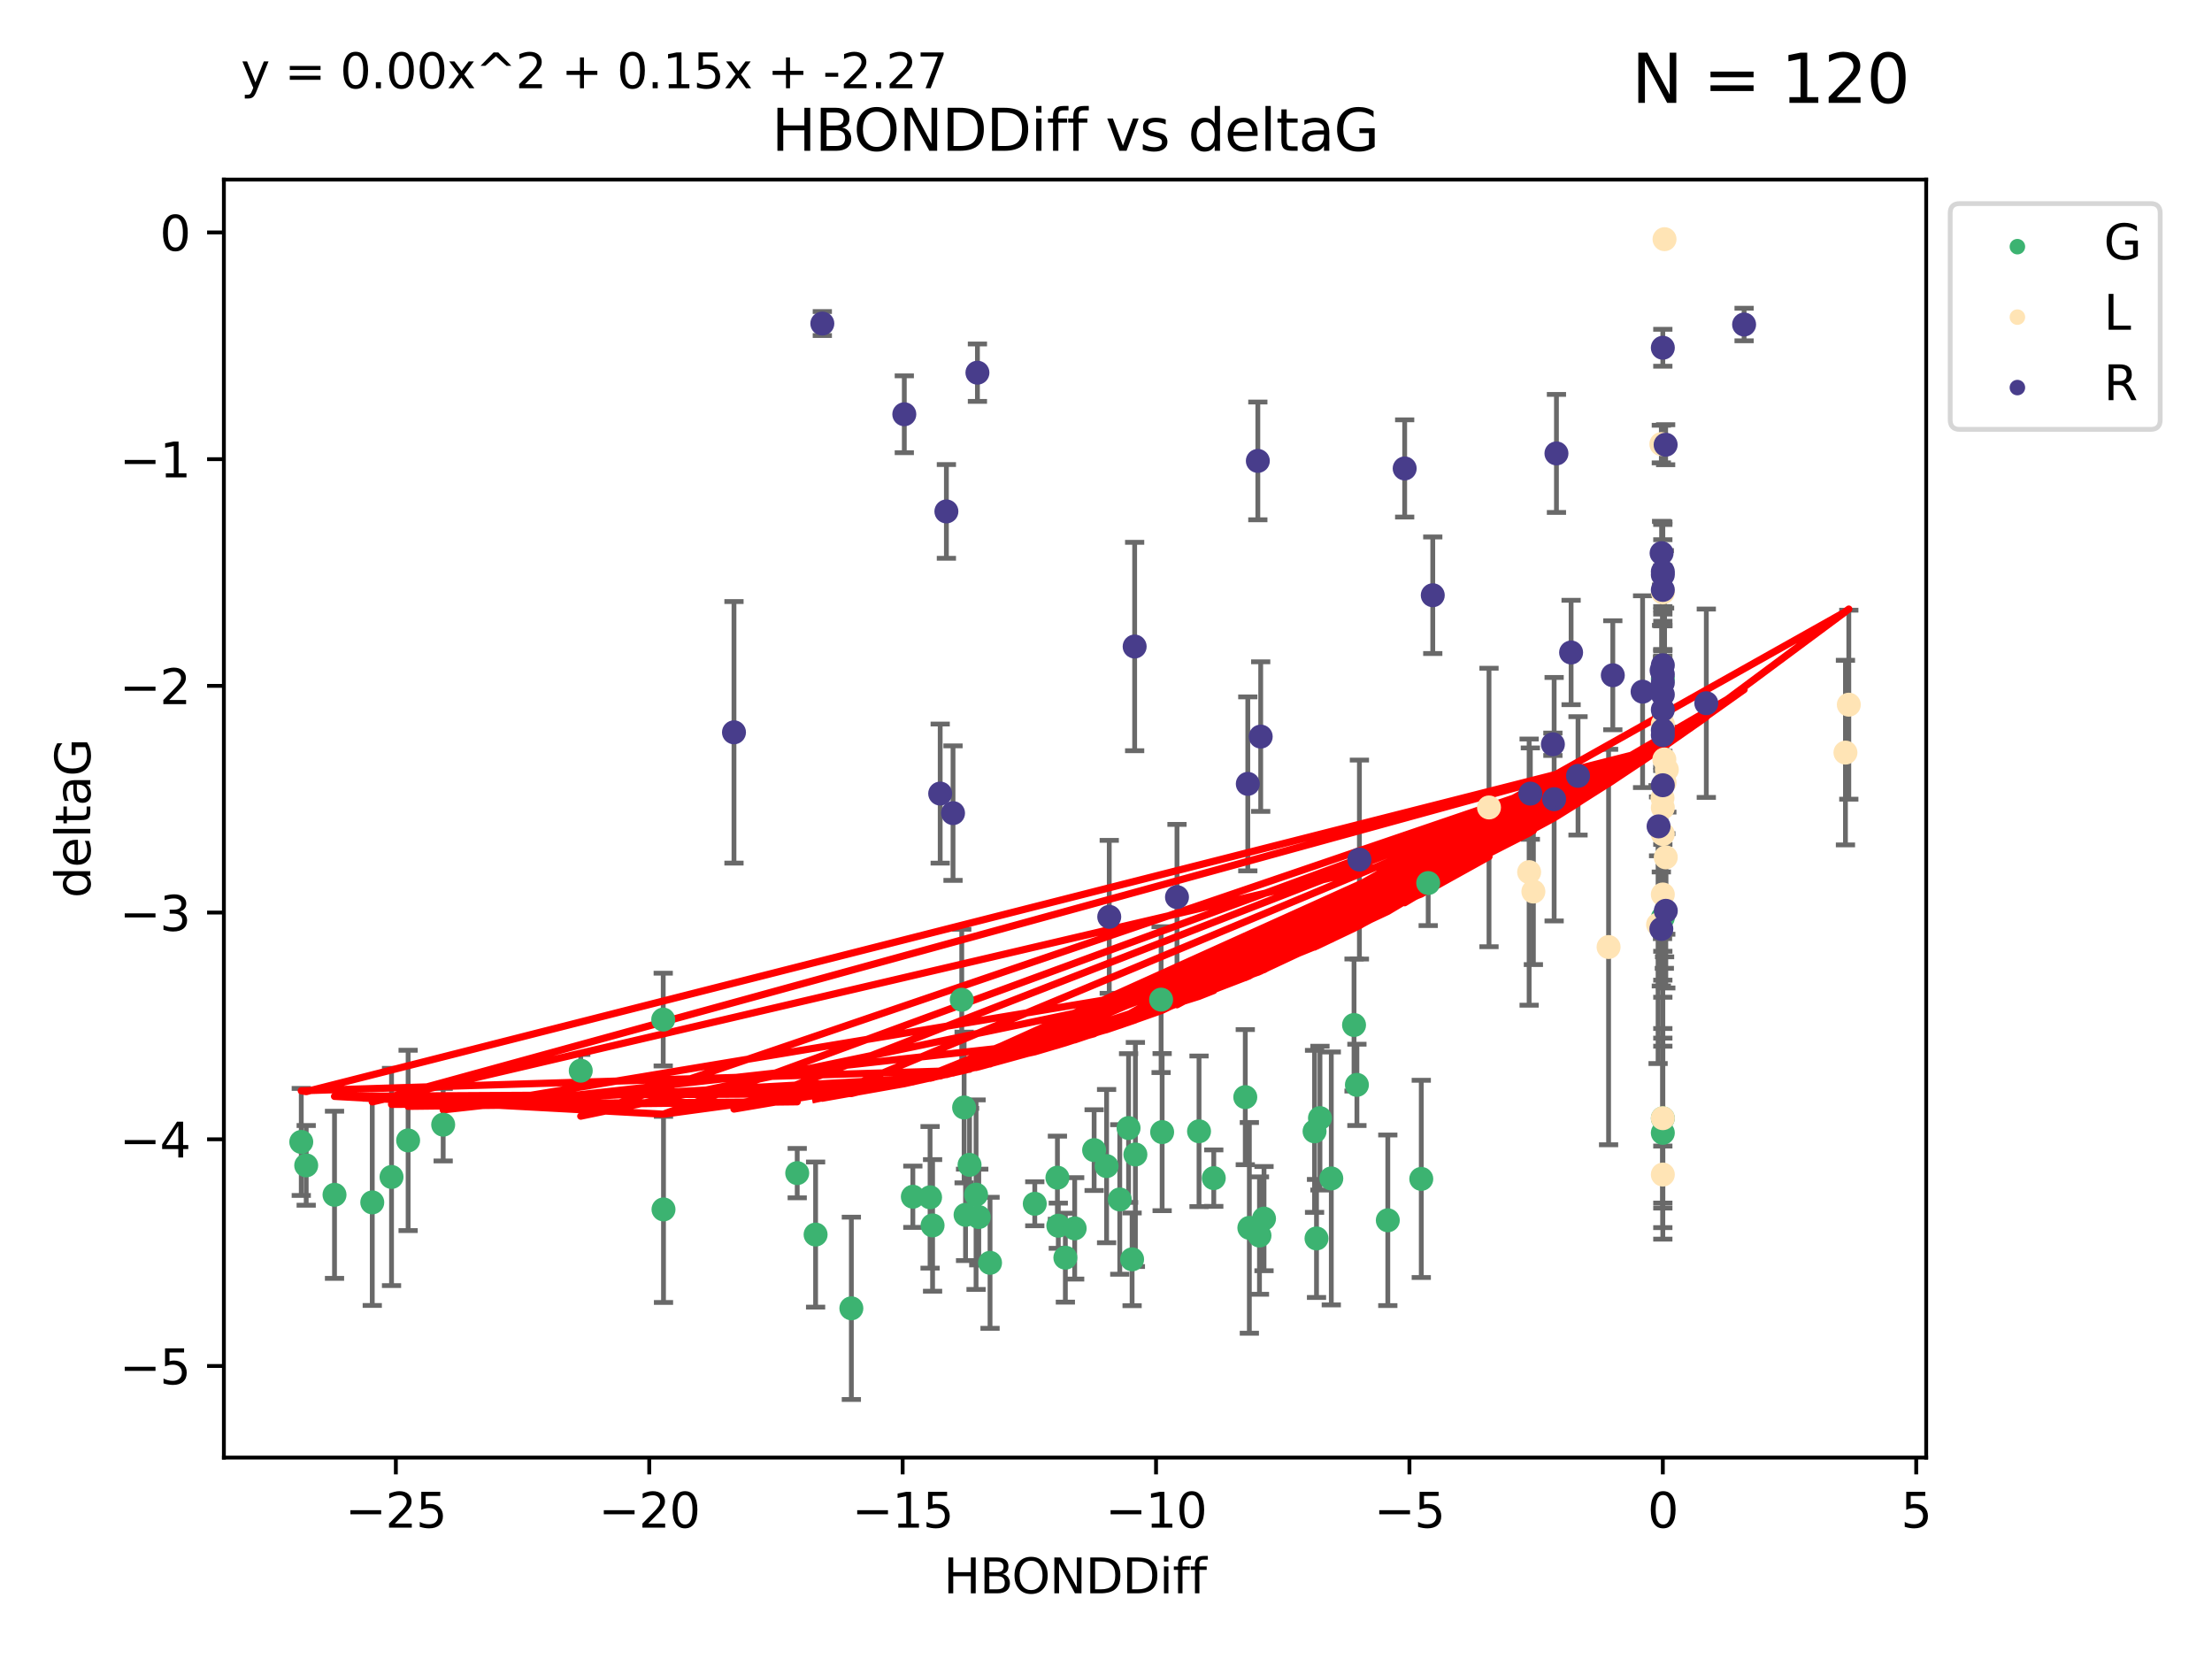 <?xml version="1.0" encoding="utf-8" standalone="no"?>
<!DOCTYPE svg PUBLIC "-//W3C//DTD SVG 1.1//EN"
  "http://www.w3.org/Graphics/SVG/1.1/DTD/svg11.dtd">
<svg xmlns:xlink="http://www.w3.org/1999/xlink" width="460.8pt" height="345.6pt" viewBox="0 0 460.8 345.6" xmlns="http://www.w3.org/2000/svg" version="1.1">
 <defs>
  <style type="text/css">*{stroke-linejoin: round; stroke-linecap: butt}</style>
 </defs>
 <g id="figure_1">
  <g id="patch_1">
   <path d="M 0 345.6 
L 460.8 345.6 
L 460.8 0 
L 0 0 
z
" style="fill: #ffffff"/>
  </g>
  <g id="axes_1">
   <g id="patch_2">
    <path d="M 46.64 303.64 
L 401.26 303.64 
L 401.26 37.411 
L 46.64 37.411 
z
" style="fill: #ffffff"/>
   </g>
   <g id="PathCollection_1">
    <defs>
     <path id="mc1db994b31" d="M 0 1.118 
C 0.297 1.118 0.581 1 0.791 0.791 
C 1 0.581 1.118 0.297 1.118 0 
C 1.118 -0.297 1 -0.581 0.791 -0.791 
C 0.581 -1 0.297 -1.118 0 -1.118 
C -0.297 -1.118 -0.581 -1 -0.791 -0.791 
C -1 -0.581 -1.118 -0.297 -1.118 0 
C -1.118 0.297 -1 0.581 -0.791 0.791 
C -0.581 1 -0.297 1.118 0 1.118 
z
" style="stroke: #3cb371"/>
    </defs>
    <g clip-path="url(#p829ff7f5b5)">
     <use xlink:href="#mc1db994b31" x="169.904" y="257.182" style="fill: #3cb371; stroke: #3cb371"/>
     <use xlink:href="#mc1db994b31" x="215.563" y="250.768" style="fill: #3cb371; stroke: #3cb371"/>
     <use xlink:href="#mc1db994b31" x="221.936" y="261.999" style="fill: #3cb371; stroke: #3cb371"/>
     <use xlink:href="#mc1db994b31" x="236.522" y="240.501" style="fill: #3cb371; stroke: #3cb371"/>
     <use xlink:href="#mc1db994b31" x="230.523" y="242.922" style="fill: #3cb371; stroke: #3cb371"/>
     <use xlink:href="#mc1db994b31" x="177.353" y="272.546" style="fill: #3cb371; stroke: #3cb371"/>
     <use xlink:href="#mc1db994b31" x="69.685" y="248.897" style="fill: #3cb371; stroke: #3cb371"/>
     <use xlink:href="#mc1db994b31" x="138.22" y="251.943" style="fill: #3cb371; stroke: #3cb371"/>
     <use xlink:href="#mc1db994b31" x="194.274" y="255.274" style="fill: #3cb371; stroke: #3cb371"/>
     <use xlink:href="#mc1db994b31" x="85.02" y="237.57" style="fill: #3cb371; stroke: #3cb371"/>
     <use xlink:href="#mc1db994b31" x="166.076" y="244.382" style="fill: #3cb371; stroke: #3cb371"/>
     <use xlink:href="#mc1db994b31" x="81.563" y="245.184" style="fill: #3cb371; stroke: #3cb371"/>
     <use xlink:href="#mc1db994b31" x="190.162" y="249.3" style="fill: #3cb371; stroke: #3cb371"/>
     <use xlink:href="#mc1db994b31" x="77.55" y="250.479" style="fill: #3cb371; stroke: #3cb371"/>
     <use xlink:href="#mc1db994b31" x="206.244" y="263.065" style="fill: #3cb371; stroke: #3cb371"/>
     <use xlink:href="#mc1db994b31" x="242.095" y="235.839" style="fill: #3cb371; stroke: #3cb371"/>
     <use xlink:href="#mc1db994b31" x="220.465" y="255.34" style="fill: #3cb371; stroke: #3cb371"/>
     <use xlink:href="#mc1db994b31" x="262.372" y="257.388" style="fill: #3cb371; stroke: #3cb371"/>
     <use xlink:href="#mc1db994b31" x="220.28" y="245.332" style="fill: #3cb371; stroke: #3cb371"/>
     <use xlink:href="#mc1db994b31" x="203.897" y="253.533" style="fill: #3cb371; stroke: #3cb371"/>
     <use xlink:href="#mc1db994b31" x="233.269" y="249.871" style="fill: #3cb371; stroke: #3cb371"/>
     <use xlink:href="#mc1db994b31" x="241.879" y="208.243" style="fill: #3cb371; stroke: #3cb371"/>
     <use xlink:href="#mc1db994b31" x="223.874" y="255.891" style="fill: #3cb371; stroke: #3cb371"/>
     <use xlink:href="#mc1db994b31" x="92.323" y="234.292" style="fill: #3cb371; stroke: #3cb371"/>
     <use xlink:href="#mc1db994b31" x="260.263" y="255.787" style="fill: #3cb371; stroke: #3cb371"/>
     <use xlink:href="#mc1db994b31" x="235.837" y="262.342" style="fill: #3cb371; stroke: #3cb371"/>
     <use xlink:href="#mc1db994b31" x="201.143" y="253.075" style="fill: #3cb371; stroke: #3cb371"/>
     <use xlink:href="#mc1db994b31" x="252.851" y="245.425" style="fill: #3cb371; stroke: #3cb371"/>
     <use xlink:href="#mc1db994b31" x="249.779" y="235.668" style="fill: #3cb371; stroke: #3cb371"/>
     <use xlink:href="#mc1db994b31" x="200.351" y="208.261" style="fill: #3cb371; stroke: #3cb371"/>
     <use xlink:href="#mc1db994b31" x="203.331" y="248.867" style="fill: #3cb371; stroke: #3cb371"/>
     <use xlink:href="#mc1db994b31" x="227.926" y="239.589" style="fill: #3cb371; stroke: #3cb371"/>
     <use xlink:href="#mc1db994b31" x="193.752" y="249.423" style="fill: #3cb371; stroke: #3cb371"/>
     <use xlink:href="#mc1db994b31" x="200.844" y="230.71" style="fill: #3cb371; stroke: #3cb371"/>
     <use xlink:href="#mc1db994b31" x="62.759" y="237.885" style="fill: #3cb371; stroke: #3cb371"/>
     <use xlink:href="#mc1db994b31" x="63.788" y="242.769" style="fill: #3cb371; stroke: #3cb371"/>
     <use xlink:href="#mc1db994b31" x="120.98" y="223.045" style="fill: #3cb371; stroke: #3cb371"/>
     <use xlink:href="#mc1db994b31" x="259.416" y="228.553" style="fill: #3cb371; stroke: #3cb371"/>
     <use xlink:href="#mc1db994b31" x="297.519" y="183.956" style="fill: #3cb371; stroke: #3cb371"/>
     <use xlink:href="#mc1db994b31" x="282.071" y="213.526" style="fill: #3cb371; stroke: #3cb371"/>
     <use xlink:href="#mc1db994b31" x="274.253" y="257.991" style="fill: #3cb371; stroke: #3cb371"/>
     <use xlink:href="#mc1db994b31" x="289.106" y="254.21" style="fill: #3cb371; stroke: #3cb371"/>
     <use xlink:href="#mc1db994b31" x="201.974" y="242.66" style="fill: #3cb371; stroke: #3cb371"/>
     <use xlink:href="#mc1db994b31" x="235.102" y="234.993" style="fill: #3cb371; stroke: #3cb371"/>
     <use xlink:href="#mc1db994b31" x="274.972" y="232.924" style="fill: #3cb371; stroke: #3cb371"/>
     <use xlink:href="#mc1db994b31" x="138.161" y="212.396" style="fill: #3cb371; stroke: #3cb371"/>
     <use xlink:href="#mc1db994b31" x="273.847" y="235.679" style="fill: #3cb371; stroke: #3cb371"/>
     <use xlink:href="#mc1db994b31" x="282.67" y="225.998" style="fill: #3cb371; stroke: #3cb371"/>
     <use xlink:href="#mc1db994b31" x="346.397" y="191.178" style="fill: #3cb371; stroke: #3cb371"/>
     <use xlink:href="#mc1db994b31" x="346.397" y="235.999" style="fill: #3cb371; stroke: #3cb371"/>
     <use xlink:href="#mc1db994b31" x="263.318" y="253.86" style="fill: #3cb371; stroke: #3cb371"/>
     <use xlink:href="#mc1db994b31" x="296.077" y="245.585" style="fill: #3cb371; stroke: #3cb371"/>
     <use xlink:href="#mc1db994b31" x="277.333" y="245.49" style="fill: #3cb371; stroke: #3cb371"/>
     <use xlink:href="#mc1db994b31" x="346.397" y="141.433" style="fill: #3cb371; stroke: #3cb371"/>
     <use xlink:href="#mc1db994b31" x="346.397" y="232.96" style="fill: #3cb371; stroke: #3cb371"/>
    </g>
   </g>
   <g id="PathCollection_2">
    <defs>
     <path id="m3fce66eda3" d="M 0 1.118 
C 0.297 1.118 0.581 1 0.791 0.791 
C 1 0.581 1.118 0.297 1.118 0 
C 1.118 -0.297 1 -0.581 0.791 -0.791 
C 0.581 -1 0.297 -1.118 0 -1.118 
C -0.297 -1.118 -0.581 -1 -0.791 -0.791 
C -1 -0.581 -1.118 -0.297 -1.118 0 
C -1.118 0.297 -1 0.581 -0.791 0.791 
C -0.581 1 -0.297 1.118 0 1.118 
z
" style="stroke: #ffe4b5"/>
    </defs>
    <g clip-path="url(#p829ff7f5b5)">
     <use xlink:href="#m3fce66eda3" x="319.431" y="185.725" style="fill: #ffe4b5; stroke: #ffe4b5"/>
     <use xlink:href="#m3fce66eda3" x="346.397" y="244.684" style="fill: #ffe4b5; stroke: #ffe4b5"/>
     <use xlink:href="#m3fce66eda3" x="318.547" y="181.675" style="fill: #ffe4b5; stroke: #ffe4b5"/>
     <use xlink:href="#m3fce66eda3" x="346.752" y="49.825" style="fill: #ffe4b5; stroke: #ffe4b5"/>
     <use xlink:href="#m3fce66eda3" x="346.712" y="158.203" style="fill: #ffe4b5; stroke: #ffe4b5"/>
     <use xlink:href="#m3fce66eda3" x="346.397" y="123.412" style="fill: #ffe4b5; stroke: #ffe4b5"/>
     <use xlink:href="#m3fce66eda3" x="384.442" y="156.779" style="fill: #ffe4b5; stroke: #ffe4b5"/>
     <use xlink:href="#m3fce66eda3" x="346.332" y="166.226" style="fill: #ffe4b5; stroke: #ffe4b5"/>
     <use xlink:href="#m3fce66eda3" x="346.397" y="150.844" style="fill: #ffe4b5; stroke: #ffe4b5"/>
     <use xlink:href="#m3fce66eda3" x="310.188" y="168.208" style="fill: #ffe4b5; stroke: #ffe4b5"/>
     <use xlink:href="#m3fce66eda3" x="346.397" y="186.336" style="fill: #ffe4b5; stroke: #ffe4b5"/>
     <use xlink:href="#m3fce66eda3" x="345.41" y="192.599" style="fill: #ffe4b5; stroke: #ffe4b5"/>
     <use xlink:href="#m3fce66eda3" x="335.098" y="197.283" style="fill: #ffe4b5; stroke: #ffe4b5"/>
     <use xlink:href="#m3fce66eda3" x="346.397" y="232.938" style="fill: #ffe4b5; stroke: #ffe4b5"/>
     <use xlink:href="#m3fce66eda3" x="347.234" y="160.331" style="fill: #ffe4b5; stroke: #ffe4b5"/>
     <use xlink:href="#m3fce66eda3" x="346.086" y="92.507" style="fill: #ffe4b5; stroke: #ffe4b5"/>
     <use xlink:href="#m3fce66eda3" x="346.763" y="163" style="fill: #ffe4b5; stroke: #ffe4b5"/>
     <use xlink:href="#m3fce66eda3" x="347.009" y="178.6" style="fill: #ffe4b5; stroke: #ffe4b5"/>
     <use xlink:href="#m3fce66eda3" x="385.141" y="146.798" style="fill: #ffe4b5; stroke: #ffe4b5"/>
     <use xlink:href="#m3fce66eda3" x="346.397" y="173.755" style="fill: #ffe4b5; stroke: #ffe4b5"/>
     <use xlink:href="#m3fce66eda3" x="346.397" y="168.247" style="fill: #ffe4b5; stroke: #ffe4b5"/>
    </g>
   </g>
   <g id="PathCollection_3">
    <defs>
     <path id="m46f5990c95" d="M 0 1.118 
C 0.297 1.118 0.581 1 0.791 0.791 
C 1 0.581 1.118 0.297 1.118 0 
C 1.118 -0.297 1 -0.581 0.791 -0.791 
C 0.581 -1 0.297 -1.118 0 -1.118 
C -0.297 -1.118 -0.581 -1 -0.791 -0.791 
C -1 -0.581 -1.118 -0.297 -1.118 0 
C -1.118 0.297 -1 0.581 -0.791 0.791 
C -0.581 1 -0.297 1.118 0 1.118 
z
" style="stroke: #483d8b"/>
    </defs>
    <g clip-path="url(#p829ff7f5b5)">
     <use xlink:href="#m46f5990c95" x="171.306" y="67.402" style="fill: #483d8b; stroke: #483d8b"/>
     <use xlink:href="#m46f5990c95" x="188.383" y="86.297" style="fill: #483d8b; stroke: #483d8b"/>
     <use xlink:href="#m46f5990c95" x="262.03" y="96.017" style="fill: #483d8b; stroke: #483d8b"/>
     <use xlink:href="#m46f5990c95" x="152.902" y="152.556" style="fill: #483d8b; stroke: #483d8b"/>
     <use xlink:href="#m46f5990c95" x="346.397" y="142.234" style="fill: #483d8b; stroke: #483d8b"/>
     <use xlink:href="#m46f5990c95" x="197.151" y="106.539" style="fill: #483d8b; stroke: #483d8b"/>
     <use xlink:href="#m46f5990c95" x="323.756" y="166.485" style="fill: #483d8b; stroke: #483d8b"/>
     <use xlink:href="#m46f5990c95" x="203.617" y="77.635" style="fill: #483d8b; stroke: #483d8b"/>
     <use xlink:href="#m46f5990c95" x="231.076" y="190.994" style="fill: #483d8b; stroke: #483d8b"/>
     <use xlink:href="#m46f5990c95" x="346.397" y="147.86" style="fill: #483d8b; stroke: #483d8b"/>
     <use xlink:href="#m46f5990c95" x="346.14" y="115.228" style="fill: #483d8b; stroke: #483d8b"/>
     <use xlink:href="#m46f5990c95" x="345.512" y="172.149" style="fill: #483d8b; stroke: #483d8b"/>
     <use xlink:href="#m46f5990c95" x="346.397" y="163.58" style="fill: #483d8b; stroke: #483d8b"/>
     <use xlink:href="#m46f5990c95" x="236.369" y="134.683" style="fill: #483d8b; stroke: #483d8b"/>
     <use xlink:href="#m46f5990c95" x="342.182" y="144.087" style="fill: #483d8b; stroke: #483d8b"/>
     <use xlink:href="#m46f5990c95" x="292.62" y="97.586" style="fill: #483d8b; stroke: #483d8b"/>
     <use xlink:href="#m46f5990c95" x="346.139" y="139.652" style="fill: #483d8b; stroke: #483d8b"/>
     <use xlink:href="#m46f5990c95" x="245.188" y="186.886" style="fill: #483d8b; stroke: #483d8b"/>
     <use xlink:href="#m46f5990c95" x="346.397" y="119.074" style="fill: #483d8b; stroke: #483d8b"/>
     <use xlink:href="#m46f5990c95" x="262.627" y="153.445" style="fill: #483d8b; stroke: #483d8b"/>
     <use xlink:href="#m46f5990c95" x="363.328" y="67.603" style="fill: #483d8b; stroke: #483d8b"/>
     <use xlink:href="#m46f5990c95" x="346.397" y="152.116" style="fill: #483d8b; stroke: #483d8b"/>
     <use xlink:href="#m46f5990c95" x="327.289" y="135.925" style="fill: #483d8b; stroke: #483d8b"/>
     <use xlink:href="#m46f5990c95" x="347.018" y="189.737" style="fill: #483d8b; stroke: #483d8b"/>
     <use xlink:href="#m46f5990c95" x="259.94" y="163.295" style="fill: #483d8b; stroke: #483d8b"/>
     <use xlink:href="#m46f5990c95" x="318.799" y="165.325" style="fill: #483d8b; stroke: #483d8b"/>
     <use xlink:href="#m46f5990c95" x="198.533" y="169.389" style="fill: #483d8b; stroke: #483d8b"/>
     <use xlink:href="#m46f5990c95" x="346.397" y="122.892" style="fill: #483d8b; stroke: #483d8b"/>
     <use xlink:href="#m46f5990c95" x="355.455" y="146.492" style="fill: #483d8b; stroke: #483d8b"/>
     <use xlink:href="#m46f5990c95" x="283.189" y="179.06" style="fill: #483d8b; stroke: #483d8b"/>
     <use xlink:href="#m46f5990c95" x="346.397" y="140.469" style="fill: #483d8b; stroke: #483d8b"/>
     <use xlink:href="#m46f5990c95" x="195.859" y="165.316" style="fill: #483d8b; stroke: #483d8b"/>
     <use xlink:href="#m46f5990c95" x="346.397" y="119.738" style="fill: #483d8b; stroke: #483d8b"/>
     <use xlink:href="#m46f5990c95" x="323.495" y="155.045" style="fill: #483d8b; stroke: #483d8b"/>
     <use xlink:href="#m46f5990c95" x="335.977" y="140.667" style="fill: #483d8b; stroke: #483d8b"/>
     <use xlink:href="#m46f5990c95" x="328.731" y="161.626" style="fill: #483d8b; stroke: #483d8b"/>
     <use xlink:href="#m46f5990c95" x="324.237" y="94.457" style="fill: #483d8b; stroke: #483d8b"/>
     <use xlink:href="#m46f5990c95" x="346.397" y="72.443" style="fill: #483d8b; stroke: #483d8b"/>
     <use xlink:href="#m46f5990c95" x="346.984" y="92.644" style="fill: #483d8b; stroke: #483d8b"/>
     <use xlink:href="#m46f5990c95" x="346.397" y="153.144" style="fill: #483d8b; stroke: #483d8b"/>
     <use xlink:href="#m46f5990c95" x="298.472" y="123.998" style="fill: #483d8b; stroke: #483d8b"/>
     <use xlink:href="#m46f5990c95" x="346.397" y="138.582" style="fill: #483d8b; stroke: #483d8b"/>
     <use xlink:href="#m46f5990c95" x="346.086" y="193.524" style="fill: #483d8b; stroke: #483d8b"/>
     <use xlink:href="#m46f5990c95" x="346.397" y="144.69" style="fill: #483d8b; stroke: #483d8b"/>
    </g>
   </g>
   <g id="matplotlib.axis_1">
    <g id="xtick_1">
     <g id="line2d_1">
      <defs>
       <path id="m5667570c70" d="M 0 0 
L 0 3.5 
" style="stroke: #000000; stroke-width: 0.8"/>
      </defs>
      <g>
       <use xlink:href="#m5667570c70" x="82.463" y="303.64" style="stroke: #000000; stroke-width: 0.8"/>
      </g>
     </g>
     <g id="text_1">
      <!-- −25 -->
      <g transform="translate(71.911 318.238)scale(0.1 -0.1)">
       <defs>
        <path id="DejaVuSans-2212" d="M 678 2272 
L 4684 2272 
L 4684 1741 
L 678 1741 
L 678 2272 
z
" transform="scale(0.016)"/>
        <path id="DejaVuSans-32" d="M 1228 531 
L 3431 531 
L 3431 0 
L 469 0 
L 469 531 
Q 828 903 1448 1529 
Q 2069 2156 2228 2338 
Q 2531 2678 2651 2914 
Q 2772 3150 2772 3378 
Q 2772 3750 2511 3984 
Q 2250 4219 1831 4219 
Q 1534 4219 1204 4116 
Q 875 4013 500 3803 
L 500 4441 
Q 881 4594 1212 4672 
Q 1544 4750 1819 4750 
Q 2544 4750 2975 4387 
Q 3406 4025 3406 3419 
Q 3406 3131 3298 2873 
Q 3191 2616 2906 2266 
Q 2828 2175 2409 1742 
Q 1991 1309 1228 531 
z
" transform="scale(0.016)"/>
        <path id="DejaVuSans-35" d="M 691 4666 
L 3169 4666 
L 3169 4134 
L 1269 4134 
L 1269 2991 
Q 1406 3038 1543 3061 
Q 1681 3084 1819 3084 
Q 2600 3084 3056 2656 
Q 3513 2228 3513 1497 
Q 3513 744 3044 326 
Q 2575 -91 1722 -91 
Q 1428 -91 1123 -41 
Q 819 9 494 109 
L 494 744 
Q 775 591 1075 516 
Q 1375 441 1709 441 
Q 2250 441 2565 725 
Q 2881 1009 2881 1497 
Q 2881 1984 2565 2268 
Q 2250 2553 1709 2553 
Q 1456 2553 1204 2497 
Q 953 2441 691 2322 
L 691 4666 
z
" transform="scale(0.016)"/>
       </defs>
       <use xlink:href="#DejaVuSans-2212"/>
       <use xlink:href="#DejaVuSans-32" x="83.789"/>
       <use xlink:href="#DejaVuSans-35" x="147.412"/>
      </g>
     </g>
    </g>
    <g id="xtick_2">
     <g id="line2d_2">
      <g>
       <use xlink:href="#m5667570c70" x="135.25" y="303.64" style="stroke: #000000; stroke-width: 0.8"/>
      </g>
     </g>
     <g id="text_2">
      <!-- −20 -->
      <g transform="translate(124.698 318.238)scale(0.1 -0.1)">
       <defs>
        <path id="DejaVuSans-30" d="M 2034 4250 
Q 1547 4250 1301 3770 
Q 1056 3291 1056 2328 
Q 1056 1369 1301 889 
Q 1547 409 2034 409 
Q 2525 409 2770 889 
Q 3016 1369 3016 2328 
Q 3016 3291 2770 3770 
Q 2525 4250 2034 4250 
z
M 2034 4750 
Q 2819 4750 3233 4129 
Q 3647 3509 3647 2328 
Q 3647 1150 3233 529 
Q 2819 -91 2034 -91 
Q 1250 -91 836 529 
Q 422 1150 422 2328 
Q 422 3509 836 4129 
Q 1250 4750 2034 4750 
z
" transform="scale(0.016)"/>
       </defs>
       <use xlink:href="#DejaVuSans-2212"/>
       <use xlink:href="#DejaVuSans-32" x="83.789"/>
       <use xlink:href="#DejaVuSans-30" x="147.412"/>
      </g>
     </g>
    </g>
    <g id="xtick_3">
     <g id="line2d_3">
      <g>
       <use xlink:href="#m5667570c70" x="188.037" y="303.64" style="stroke: #000000; stroke-width: 0.8"/>
      </g>
     </g>
     <g id="text_3">
      <!-- −15 -->
      <g transform="translate(177.485 318.238)scale(0.1 -0.1)">
       <defs>
        <path id="DejaVuSans-31" d="M 794 531 
L 1825 531 
L 1825 4091 
L 703 3866 
L 703 4441 
L 1819 4666 
L 2450 4666 
L 2450 531 
L 3481 531 
L 3481 0 
L 794 0 
L 794 531 
z
" transform="scale(0.016)"/>
       </defs>
       <use xlink:href="#DejaVuSans-2212"/>
       <use xlink:href="#DejaVuSans-31" x="83.789"/>
       <use xlink:href="#DejaVuSans-35" x="147.412"/>
      </g>
     </g>
    </g>
    <g id="xtick_4">
     <g id="line2d_4">
      <g>
       <use xlink:href="#m5667570c70" x="240.824" y="303.64" style="stroke: #000000; stroke-width: 0.8"/>
      </g>
     </g>
     <g id="text_4">
      <!-- −10 -->
      <g transform="translate(230.271 318.238)scale(0.1 -0.1)">
       <use xlink:href="#DejaVuSans-2212"/>
       <use xlink:href="#DejaVuSans-31" x="83.789"/>
       <use xlink:href="#DejaVuSans-30" x="147.412"/>
      </g>
     </g>
    </g>
    <g id="xtick_5">
     <g id="line2d_5">
      <g>
       <use xlink:href="#m5667570c70" x="293.611" y="303.64" style="stroke: #000000; stroke-width: 0.8"/>
      </g>
     </g>
     <g id="text_5">
      <!-- −5 -->
      <g transform="translate(286.24 318.238)scale(0.1 -0.1)">
       <use xlink:href="#DejaVuSans-2212"/>
       <use xlink:href="#DejaVuSans-35" x="83.789"/>
      </g>
     </g>
    </g>
    <g id="xtick_6">
     <g id="line2d_6">
      <g>
       <use xlink:href="#m5667570c70" x="346.397" y="303.64" style="stroke: #000000; stroke-width: 0.8"/>
      </g>
     </g>
     <g id="text_6">
      <!-- 0 -->
      <g transform="translate(343.216 318.238)scale(0.1 -0.1)">
       <use xlink:href="#DejaVuSans-30"/>
      </g>
     </g>
    </g>
    <g id="xtick_7">
     <g id="line2d_7">
      <g>
       <use xlink:href="#m5667570c70" x="399.184" y="303.64" style="stroke: #000000; stroke-width: 0.8"/>
      </g>
     </g>
     <g id="text_7">
      <!-- 5 -->
      <g transform="translate(396.003 318.238)scale(0.1 -0.1)">
       <use xlink:href="#DejaVuSans-35"/>
      </g>
     </g>
    </g>
    <g id="text_8">
     <!-- HBONDDiff -->
     <g transform="translate(196.561 331.917)scale(0.1 -0.1)">
      <defs>
       <path id="DejaVuSans-48" d="M 628 4666 
L 1259 4666 
L 1259 2753 
L 3553 2753 
L 3553 4666 
L 4184 4666 
L 4184 0 
L 3553 0 
L 3553 2222 
L 1259 2222 
L 1259 0 
L 628 0 
L 628 4666 
z
" transform="scale(0.016)"/>
       <path id="DejaVuSans-42" d="M 1259 2228 
L 1259 519 
L 2272 519 
Q 2781 519 3026 730 
Q 3272 941 3272 1375 
Q 3272 1813 3026 2020 
Q 2781 2228 2272 2228 
L 1259 2228 
z
M 1259 4147 
L 1259 2741 
L 2194 2741 
Q 2656 2741 2882 2914 
Q 3109 3088 3109 3444 
Q 3109 3797 2882 3972 
Q 2656 4147 2194 4147 
L 1259 4147 
z
M 628 4666 
L 2241 4666 
Q 2963 4666 3353 4366 
Q 3744 4066 3744 3513 
Q 3744 3084 3544 2831 
Q 3344 2578 2956 2516 
Q 3422 2416 3680 2098 
Q 3938 1781 3938 1306 
Q 3938 681 3513 340 
Q 3088 0 2303 0 
L 628 0 
L 628 4666 
z
" transform="scale(0.016)"/>
       <path id="DejaVuSans-4f" d="M 2522 4238 
Q 1834 4238 1429 3725 
Q 1025 3213 1025 2328 
Q 1025 1447 1429 934 
Q 1834 422 2522 422 
Q 3209 422 3611 934 
Q 4013 1447 4013 2328 
Q 4013 3213 3611 3725 
Q 3209 4238 2522 4238 
z
M 2522 4750 
Q 3503 4750 4090 4092 
Q 4678 3434 4678 2328 
Q 4678 1225 4090 567 
Q 3503 -91 2522 -91 
Q 1538 -91 948 565 
Q 359 1222 359 2328 
Q 359 3434 948 4092 
Q 1538 4750 2522 4750 
z
" transform="scale(0.016)"/>
       <path id="DejaVuSans-4e" d="M 628 4666 
L 1478 4666 
L 3547 763 
L 3547 4666 
L 4159 4666 
L 4159 0 
L 3309 0 
L 1241 3903 
L 1241 0 
L 628 0 
L 628 4666 
z
" transform="scale(0.016)"/>
       <path id="DejaVuSans-44" d="M 1259 4147 
L 1259 519 
L 2022 519 
Q 2988 519 3436 956 
Q 3884 1394 3884 2338 
Q 3884 3275 3436 3711 
Q 2988 4147 2022 4147 
L 1259 4147 
z
M 628 4666 
L 1925 4666 
Q 3281 4666 3915 4102 
Q 4550 3538 4550 2338 
Q 4550 1131 3912 565 
Q 3275 0 1925 0 
L 628 0 
L 628 4666 
z
" transform="scale(0.016)"/>
       <path id="DejaVuSans-69" d="M 603 3500 
L 1178 3500 
L 1178 0 
L 603 0 
L 603 3500 
z
M 603 4863 
L 1178 4863 
L 1178 4134 
L 603 4134 
L 603 4863 
z
" transform="scale(0.016)"/>
       <path id="DejaVuSans-66" d="M 2375 4863 
L 2375 4384 
L 1825 4384 
Q 1516 4384 1395 4259 
Q 1275 4134 1275 3809 
L 1275 3500 
L 2222 3500 
L 2222 3053 
L 1275 3053 
L 1275 0 
L 697 0 
L 697 3053 
L 147 3053 
L 147 3500 
L 697 3500 
L 697 3744 
Q 697 4328 969 4595 
Q 1241 4863 1831 4863 
L 2375 4863 
z
" transform="scale(0.016)"/>
      </defs>
      <use xlink:href="#DejaVuSans-48"/>
      <use xlink:href="#DejaVuSans-42" x="75.195"/>
      <use xlink:href="#DejaVuSans-4f" x="142.049"/>
      <use xlink:href="#DejaVuSans-4e" x="220.76"/>
      <use xlink:href="#DejaVuSans-44" x="295.564"/>
      <use xlink:href="#DejaVuSans-44" x="372.566"/>
      <use xlink:href="#DejaVuSans-69" x="449.568"/>
      <use xlink:href="#DejaVuSans-66" x="477.352"/>
      <use xlink:href="#DejaVuSans-66" x="512.557"/>
     </g>
    </g>
   </g>
   <g id="matplotlib.axis_2">
    <g id="ytick_1">
     <g id="line2d_8">
      <defs>
       <path id="m8f5a4898cf" d="M 0 0 
L -3.5 0 
" style="stroke: #000000; stroke-width: 0.8"/>
      </defs>
      <g>
       <use xlink:href="#m8f5a4898cf" x="46.64" y="284.56" style="stroke: #000000; stroke-width: 0.8"/>
      </g>
     </g>
     <g id="text_9">
      <!-- −5 -->
      <g transform="translate(24.898 288.36)scale(0.1 -0.1)">
       <use xlink:href="#DejaVuSans-2212"/>
       <use xlink:href="#DejaVuSans-35" x="83.789"/>
      </g>
     </g>
    </g>
    <g id="ytick_2">
     <g id="line2d_9">
      <g>
       <use xlink:href="#m8f5a4898cf" x="46.64" y="237.333" style="stroke: #000000; stroke-width: 0.8"/>
      </g>
     </g>
     <g id="text_10">
      <!-- −4 -->
      <g transform="translate(24.898 241.132)scale(0.1 -0.1)">
       <defs>
        <path id="DejaVuSans-34" d="M 2419 4116 
L 825 1625 
L 2419 1625 
L 2419 4116 
z
M 2253 4666 
L 3047 4666 
L 3047 1625 
L 3713 1625 
L 3713 1100 
L 3047 1100 
L 3047 0 
L 2419 0 
L 2419 1100 
L 313 1100 
L 313 1709 
L 2253 4666 
z
" transform="scale(0.016)"/>
       </defs>
       <use xlink:href="#DejaVuSans-2212"/>
       <use xlink:href="#DejaVuSans-34" x="83.789"/>
      </g>
     </g>
    </g>
    <g id="ytick_3">
     <g id="line2d_10">
      <g>
       <use xlink:href="#m8f5a4898cf" x="46.64" y="190.106" style="stroke: #000000; stroke-width: 0.8"/>
      </g>
     </g>
     <g id="text_11">
      <!-- −3 -->
      <g transform="translate(24.898 193.905)scale(0.1 -0.1)">
       <defs>
        <path id="DejaVuSans-33" d="M 2597 2516 
Q 3050 2419 3304 2112 
Q 3559 1806 3559 1356 
Q 3559 666 3084 287 
Q 2609 -91 1734 -91 
Q 1441 -91 1130 -33 
Q 819 25 488 141 
L 488 750 
Q 750 597 1062 519 
Q 1375 441 1716 441 
Q 2309 441 2620 675 
Q 2931 909 2931 1356 
Q 2931 1769 2642 2001 
Q 2353 2234 1838 2234 
L 1294 2234 
L 1294 2753 
L 1863 2753 
Q 2328 2753 2575 2939 
Q 2822 3125 2822 3475 
Q 2822 3834 2567 4026 
Q 2313 4219 1838 4219 
Q 1578 4219 1281 4162 
Q 984 4106 628 3988 
L 628 4550 
Q 988 4650 1302 4700 
Q 1616 4750 1894 4750 
Q 2613 4750 3031 4423 
Q 3450 4097 3450 3541 
Q 3450 3153 3228 2886 
Q 3006 2619 2597 2516 
z
" transform="scale(0.016)"/>
       </defs>
       <use xlink:href="#DejaVuSans-2212"/>
       <use xlink:href="#DejaVuSans-33" x="83.789"/>
      </g>
     </g>
    </g>
    <g id="ytick_4">
     <g id="line2d_11">
      <g>
       <use xlink:href="#m8f5a4898cf" x="46.64" y="142.878" style="stroke: #000000; stroke-width: 0.8"/>
      </g>
     </g>
     <g id="text_12">
      <!-- −2 -->
      <g transform="translate(24.898 146.677)scale(0.1 -0.1)">
       <use xlink:href="#DejaVuSans-2212"/>
       <use xlink:href="#DejaVuSans-32" x="83.789"/>
      </g>
     </g>
    </g>
    <g id="ytick_5">
     <g id="line2d_12">
      <g>
       <use xlink:href="#m8f5a4898cf" x="46.64" y="95.651" style="stroke: #000000; stroke-width: 0.8"/>
      </g>
     </g>
     <g id="text_13">
      <!-- −1 -->
      <g transform="translate(24.898 99.45)scale(0.1 -0.1)">
       <use xlink:href="#DejaVuSans-2212"/>
       <use xlink:href="#DejaVuSans-31" x="83.789"/>
      </g>
     </g>
    </g>
    <g id="ytick_6">
     <g id="line2d_13">
      <g>
       <use xlink:href="#m8f5a4898cf" x="46.64" y="48.423" style="stroke: #000000; stroke-width: 0.8"/>
      </g>
     </g>
     <g id="text_14">
      <!-- 0 -->
      <g transform="translate(33.278 52.223)scale(0.1 -0.1)">
       <use xlink:href="#DejaVuSans-30"/>
      </g>
     </g>
    </g>
    <g id="text_15">
     <!-- deltaG -->
     <g transform="translate(18.818 187.064)rotate(-90)scale(0.1 -0.1)">
      <defs>
       <path id="DejaVuSans-64" d="M 2906 2969 
L 2906 4863 
L 3481 4863 
L 3481 0 
L 2906 0 
L 2906 525 
Q 2725 213 2448 61 
Q 2172 -91 1784 -91 
Q 1150 -91 751 415 
Q 353 922 353 1747 
Q 353 2572 751 3078 
Q 1150 3584 1784 3584 
Q 2172 3584 2448 3432 
Q 2725 3281 2906 2969 
z
M 947 1747 
Q 947 1113 1208 752 
Q 1469 391 1925 391 
Q 2381 391 2643 752 
Q 2906 1113 2906 1747 
Q 2906 2381 2643 2742 
Q 2381 3103 1925 3103 
Q 1469 3103 1208 2742 
Q 947 2381 947 1747 
z
" transform="scale(0.016)"/>
       <path id="DejaVuSans-65" d="M 3597 1894 
L 3597 1613 
L 953 1613 
Q 991 1019 1311 708 
Q 1631 397 2203 397 
Q 2534 397 2845 478 
Q 3156 559 3463 722 
L 3463 178 
Q 3153 47 2828 -22 
Q 2503 -91 2169 -91 
Q 1331 -91 842 396 
Q 353 884 353 1716 
Q 353 2575 817 3079 
Q 1281 3584 2069 3584 
Q 2775 3584 3186 3129 
Q 3597 2675 3597 1894 
z
M 3022 2063 
Q 3016 2534 2758 2815 
Q 2500 3097 2075 3097 
Q 1594 3097 1305 2825 
Q 1016 2553 972 2059 
L 3022 2063 
z
" transform="scale(0.016)"/>
       <path id="DejaVuSans-6c" d="M 603 4863 
L 1178 4863 
L 1178 0 
L 603 0 
L 603 4863 
z
" transform="scale(0.016)"/>
       <path id="DejaVuSans-74" d="M 1172 4494 
L 1172 3500 
L 2356 3500 
L 2356 3053 
L 1172 3053 
L 1172 1153 
Q 1172 725 1289 603 
Q 1406 481 1766 481 
L 2356 481 
L 2356 0 
L 1766 0 
Q 1100 0 847 248 
Q 594 497 594 1153 
L 594 3053 
L 172 3053 
L 172 3500 
L 594 3500 
L 594 4494 
L 1172 4494 
z
" transform="scale(0.016)"/>
       <path id="DejaVuSans-61" d="M 2194 1759 
Q 1497 1759 1228 1600 
Q 959 1441 959 1056 
Q 959 750 1161 570 
Q 1363 391 1709 391 
Q 2188 391 2477 730 
Q 2766 1069 2766 1631 
L 2766 1759 
L 2194 1759 
z
M 3341 1997 
L 3341 0 
L 2766 0 
L 2766 531 
Q 2569 213 2275 61 
Q 1981 -91 1556 -91 
Q 1019 -91 701 211 
Q 384 513 384 1019 
Q 384 1609 779 1909 
Q 1175 2209 1959 2209 
L 2766 2209 
L 2766 2266 
Q 2766 2663 2505 2880 
Q 2244 3097 1772 3097 
Q 1472 3097 1187 3025 
Q 903 2953 641 2809 
L 641 3341 
Q 956 3463 1253 3523 
Q 1550 3584 1831 3584 
Q 2591 3584 2966 3190 
Q 3341 2797 3341 1997 
z
" transform="scale(0.016)"/>
       <path id="DejaVuSans-47" d="M 3809 666 
L 3809 1919 
L 2778 1919 
L 2778 2438 
L 4434 2438 
L 4434 434 
Q 4069 175 3628 42 
Q 3188 -91 2688 -91 
Q 1594 -91 976 548 
Q 359 1188 359 2328 
Q 359 3472 976 4111 
Q 1594 4750 2688 4750 
Q 3144 4750 3555 4637 
Q 3966 4525 4313 4306 
L 4313 3634 
Q 3963 3931 3569 4081 
Q 3175 4231 2741 4231 
Q 1884 4231 1454 3753 
Q 1025 3275 1025 2328 
Q 1025 1384 1454 906 
Q 1884 428 2741 428 
Q 3075 428 3337 486 
Q 3600 544 3809 666 
z
" transform="scale(0.016)"/>
      </defs>
      <use xlink:href="#DejaVuSans-64"/>
      <use xlink:href="#DejaVuSans-65" x="63.477"/>
      <use xlink:href="#DejaVuSans-6c" x="125"/>
      <use xlink:href="#DejaVuSans-74" x="152.783"/>
      <use xlink:href="#DejaVuSans-61" x="191.992"/>
      <use xlink:href="#DejaVuSans-47" x="253.271"/>
     </g>
    </g>
   </g>
   <g id="LineCollection_1">
    <path d="M 169.904 272.296 
L 169.904 242.068 
" clip-path="url(#p829ff7f5b5)" style="fill: none; stroke: #696969"/>
    <path d="M 215.563 255.351 
L 215.563 246.184 
" clip-path="url(#p829ff7f5b5)" style="fill: none; stroke: #696969"/>
    <path d="M 221.936 271.258 
L 221.936 252.74 
" clip-path="url(#p829ff7f5b5)" style="fill: none; stroke: #696969"/>
    <path d="M 236.522 263.84 
L 236.522 217.163 
" clip-path="url(#p829ff7f5b5)" style="fill: none; stroke: #696969"/>
    <path d="M 230.523 258.884 
L 230.523 226.961 
" clip-path="url(#p829ff7f5b5)" style="fill: none; stroke: #696969"/>
    <path d="M 177.353 291.539 
L 177.353 253.554 
" clip-path="url(#p829ff7f5b5)" style="fill: none; stroke: #696969"/>
    <path d="M 69.685 266.304 
L 69.685 231.49 
" clip-path="url(#p829ff7f5b5)" style="fill: none; stroke: #696969"/>
    <path d="M 138.22 271.328 
L 138.22 232.557 
" clip-path="url(#p829ff7f5b5)" style="fill: none; stroke: #696969"/>
    <path d="M 194.274 268.985 
L 194.274 241.562 
" clip-path="url(#p829ff7f5b5)" style="fill: none; stroke: #696969"/>
    <path d="M 85.02 256.351 
L 85.02 218.789 
" clip-path="url(#p829ff7f5b5)" style="fill: none; stroke: #696969"/>
    <path d="M 166.076 249.527 
L 166.076 239.237 
" clip-path="url(#p829ff7f5b5)" style="fill: none; stroke: #696969"/>
    <path d="M 81.563 267.809 
L 81.563 222.558 
" clip-path="url(#p829ff7f5b5)" style="fill: none; stroke: #696969"/>
    <path d="M 190.162 255.687 
L 190.162 242.912 
" clip-path="url(#p829ff7f5b5)" style="fill: none; stroke: #696969"/>
    <path d="M 77.55 271.953 
L 77.55 229.006 
" clip-path="url(#p829ff7f5b5)" style="fill: none; stroke: #696969"/>
    <path d="M 206.244 276.714 
L 206.244 249.415 
" clip-path="url(#p829ff7f5b5)" style="fill: none; stroke: #696969"/>
    <path d="M 242.095 252.204 
L 242.095 219.474 
" clip-path="url(#p829ff7f5b5)" style="fill: none; stroke: #696969"/>
    <path d="M 220.465 260.046 
L 220.465 250.634 
" clip-path="url(#p829ff7f5b5)" style="fill: none; stroke: #696969"/>
    <path d="M 262.372 269.616 
L 262.372 245.16 
" clip-path="url(#p829ff7f5b5)" style="fill: none; stroke: #696969"/>
    <path d="M 220.28 253.984 
L 220.28 236.68 
" clip-path="url(#p829ff7f5b5)" style="fill: none; stroke: #696969"/>
    <path d="M 203.897 263.506 
L 203.897 243.559 
" clip-path="url(#p829ff7f5b5)" style="fill: none; stroke: #696969"/>
    <path d="M 233.269 265.445 
L 233.269 234.297 
" clip-path="url(#p829ff7f5b5)" style="fill: none; stroke: #696969"/>
    <path d="M 241.879 223.434 
L 241.879 193.052 
" clip-path="url(#p829ff7f5b5)" style="fill: none; stroke: #696969"/>
    <path d="M 223.874 266.454 
L 223.874 245.329 
" clip-path="url(#p829ff7f5b5)" style="fill: none; stroke: #696969"/>
    <path d="M 92.323 241.842 
L 92.323 226.742 
" clip-path="url(#p829ff7f5b5)" style="fill: none; stroke: #696969"/>
    <path d="M 260.263 277.735 
L 260.263 233.84 
" clip-path="url(#p829ff7f5b5)" style="fill: none; stroke: #696969"/>
    <path d="M 235.837 272.002 
L 235.837 252.682 
" clip-path="url(#p829ff7f5b5)" style="fill: none; stroke: #696969"/>
    <path d="M 201.143 262.599 
L 201.143 243.552 
" clip-path="url(#p829ff7f5b5)" style="fill: none; stroke: #696969"/>
    <path d="M 252.851 251.305 
L 252.851 239.545 
" clip-path="url(#p829ff7f5b5)" style="fill: none; stroke: #696969"/>
    <path d="M 249.779 251.35 
L 249.779 219.987 
" clip-path="url(#p829ff7f5b5)" style="fill: none; stroke: #696969"/>
    <path d="M 200.351 222.943 
L 200.351 193.58 
" clip-path="url(#p829ff7f5b5)" style="fill: none; stroke: #696969"/>
    <path d="M 203.331 268.609 
L 203.331 229.125 
" clip-path="url(#p829ff7f5b5)" style="fill: none; stroke: #696969"/>
    <path d="M 227.926 248.001 
L 227.926 231.178 
" clip-path="url(#p829ff7f5b5)" style="fill: none; stroke: #696969"/>
    <path d="M 193.752 264.171 
L 193.752 234.675 
" clip-path="url(#p829ff7f5b5)" style="fill: none; stroke: #696969"/>
    <path d="M 200.844 246.412 
L 200.844 215.007 
" clip-path="url(#p829ff7f5b5)" style="fill: none; stroke: #696969"/>
    <path d="M 62.759 249.033 
L 62.759 226.738 
" clip-path="url(#p829ff7f5b5)" style="fill: none; stroke: #696969"/>
    <path d="M 63.788 251.07 
L 63.788 234.467 
" clip-path="url(#p829ff7f5b5)" style="fill: none; stroke: #696969"/>
    <path d="M 120.98 226.438 
L 120.98 219.652 
" clip-path="url(#p829ff7f5b5)" style="fill: none; stroke: #696969"/>
    <path d="M 259.416 242.626 
L 259.416 214.481 
" clip-path="url(#p829ff7f5b5)" style="fill: none; stroke: #696969"/>
    <path d="M 297.519 192.814 
L 297.519 175.098 
" clip-path="url(#p829ff7f5b5)" style="fill: none; stroke: #696969"/>
    <path d="M 282.071 227.28 
L 282.071 199.771 
" clip-path="url(#p829ff7f5b5)" style="fill: none; stroke: #696969"/>
    <path d="M 274.253 270.285 
L 274.253 245.697 
" clip-path="url(#p829ff7f5b5)" style="fill: none; stroke: #696969"/>
    <path d="M 289.106 271.98 
L 289.106 236.439 
" clip-path="url(#p829ff7f5b5)" style="fill: none; stroke: #696969"/>
    <path d="M 201.974 254.419 
L 201.974 230.902 
" clip-path="url(#p829ff7f5b5)" style="fill: none; stroke: #696969"/>
    <path d="M 235.102 250.487 
L 235.102 219.499 
" clip-path="url(#p829ff7f5b5)" style="fill: none; stroke: #696969"/>
    <path d="M 274.972 247.9 
L 274.972 217.947 
" clip-path="url(#p829ff7f5b5)" style="fill: none; stroke: #696969"/>
    <path d="M 138.161 222.057 
L 138.161 202.736 
" clip-path="url(#p829ff7f5b5)" style="fill: none; stroke: #696969"/>
    <path d="M 273.847 252.554 
L 273.847 218.803 
" clip-path="url(#p829ff7f5b5)" style="fill: none; stroke: #696969"/>
    <path d="M 282.67 234.468 
L 282.67 217.529 
" clip-path="url(#p829ff7f5b5)" style="fill: none; stroke: #696969"/>
    <path d="M 346.397 217.938 
L 346.397 164.418 
" clip-path="url(#p829ff7f5b5)" style="fill: none; stroke: #696969"/>
    <path d="M 346.397 255.74 
L 346.397 216.257 
" clip-path="url(#p829ff7f5b5)" style="fill: none; stroke: #696969"/>
    <path d="M 263.318 264.71 
L 263.318 243.009 
" clip-path="url(#p829ff7f5b5)" style="fill: none; stroke: #696969"/>
    <path d="M 296.077 266.127 
L 296.077 225.043 
" clip-path="url(#p829ff7f5b5)" style="fill: none; stroke: #696969"/>
    <path d="M 277.333 271.836 
L 277.333 219.145 
" clip-path="url(#p829ff7f5b5)" style="fill: none; stroke: #696969"/>
    <path d="M 346.397 156.5 
L 346.397 126.366 
" clip-path="url(#p829ff7f5b5)" style="fill: none; stroke: #696969"/>
    <path d="M 346.397 251.662 
L 346.397 214.257 
" clip-path="url(#p829ff7f5b5)" style="fill: none; stroke: #696969"/>
   </g>
   <g id="line2d_14">
    <defs>
     <path id="mb71df74023" d="M 2 0 
L -2 -0 
" style="stroke: #696969"/>
    </defs>
    <g clip-path="url(#p829ff7f5b5)">
     <use xlink:href="#mb71df74023" x="169.904" y="272.296" style="fill: #696969; stroke: #696969"/>
     <use xlink:href="#mb71df74023" x="215.563" y="255.351" style="fill: #696969; stroke: #696969"/>
     <use xlink:href="#mb71df74023" x="221.936" y="271.258" style="fill: #696969; stroke: #696969"/>
     <use xlink:href="#mb71df74023" x="236.522" y="263.84" style="fill: #696969; stroke: #696969"/>
     <use xlink:href="#mb71df74023" x="230.523" y="258.884" style="fill: #696969; stroke: #696969"/>
     <use xlink:href="#mb71df74023" x="177.353" y="291.539" style="fill: #696969; stroke: #696969"/>
     <use xlink:href="#mb71df74023" x="69.685" y="266.304" style="fill: #696969; stroke: #696969"/>
     <use xlink:href="#mb71df74023" x="138.22" y="271.328" style="fill: #696969; stroke: #696969"/>
     <use xlink:href="#mb71df74023" x="194.274" y="268.985" style="fill: #696969; stroke: #696969"/>
     <use xlink:href="#mb71df74023" x="85.02" y="256.351" style="fill: #696969; stroke: #696969"/>
     <use xlink:href="#mb71df74023" x="166.076" y="249.527" style="fill: #696969; stroke: #696969"/>
     <use xlink:href="#mb71df74023" x="81.563" y="267.809" style="fill: #696969; stroke: #696969"/>
     <use xlink:href="#mb71df74023" x="190.162" y="255.687" style="fill: #696969; stroke: #696969"/>
     <use xlink:href="#mb71df74023" x="77.55" y="271.953" style="fill: #696969; stroke: #696969"/>
     <use xlink:href="#mb71df74023" x="206.244" y="276.714" style="fill: #696969; stroke: #696969"/>
     <use xlink:href="#mb71df74023" x="242.095" y="252.204" style="fill: #696969; stroke: #696969"/>
     <use xlink:href="#mb71df74023" x="220.465" y="260.046" style="fill: #696969; stroke: #696969"/>
     <use xlink:href="#mb71df74023" x="262.372" y="269.616" style="fill: #696969; stroke: #696969"/>
     <use xlink:href="#mb71df74023" x="220.28" y="253.984" style="fill: #696969; stroke: #696969"/>
     <use xlink:href="#mb71df74023" x="203.897" y="263.506" style="fill: #696969; stroke: #696969"/>
     <use xlink:href="#mb71df74023" x="233.269" y="265.445" style="fill: #696969; stroke: #696969"/>
     <use xlink:href="#mb71df74023" x="241.879" y="223.434" style="fill: #696969; stroke: #696969"/>
     <use xlink:href="#mb71df74023" x="223.874" y="266.454" style="fill: #696969; stroke: #696969"/>
     <use xlink:href="#mb71df74023" x="92.323" y="241.842" style="fill: #696969; stroke: #696969"/>
     <use xlink:href="#mb71df74023" x="260.263" y="277.735" style="fill: #696969; stroke: #696969"/>
     <use xlink:href="#mb71df74023" x="235.837" y="272.002" style="fill: #696969; stroke: #696969"/>
     <use xlink:href="#mb71df74023" x="201.143" y="262.599" style="fill: #696969; stroke: #696969"/>
     <use xlink:href="#mb71df74023" x="252.851" y="251.305" style="fill: #696969; stroke: #696969"/>
     <use xlink:href="#mb71df74023" x="249.779" y="251.35" style="fill: #696969; stroke: #696969"/>
     <use xlink:href="#mb71df74023" x="200.351" y="222.943" style="fill: #696969; stroke: #696969"/>
     <use xlink:href="#mb71df74023" x="203.331" y="268.609" style="fill: #696969; stroke: #696969"/>
     <use xlink:href="#mb71df74023" x="227.926" y="248.001" style="fill: #696969; stroke: #696969"/>
     <use xlink:href="#mb71df74023" x="193.752" y="264.171" style="fill: #696969; stroke: #696969"/>
     <use xlink:href="#mb71df74023" x="200.844" y="246.412" style="fill: #696969; stroke: #696969"/>
     <use xlink:href="#mb71df74023" x="62.759" y="249.033" style="fill: #696969; stroke: #696969"/>
     <use xlink:href="#mb71df74023" x="63.788" y="251.07" style="fill: #696969; stroke: #696969"/>
     <use xlink:href="#mb71df74023" x="120.98" y="226.438" style="fill: #696969; stroke: #696969"/>
     <use xlink:href="#mb71df74023" x="259.416" y="242.626" style="fill: #696969; stroke: #696969"/>
     <use xlink:href="#mb71df74023" x="297.519" y="192.814" style="fill: #696969; stroke: #696969"/>
     <use xlink:href="#mb71df74023" x="282.071" y="227.28" style="fill: #696969; stroke: #696969"/>
     <use xlink:href="#mb71df74023" x="274.253" y="270.285" style="fill: #696969; stroke: #696969"/>
     <use xlink:href="#mb71df74023" x="289.106" y="271.98" style="fill: #696969; stroke: #696969"/>
     <use xlink:href="#mb71df74023" x="201.974" y="254.419" style="fill: #696969; stroke: #696969"/>
     <use xlink:href="#mb71df74023" x="235.102" y="250.487" style="fill: #696969; stroke: #696969"/>
     <use xlink:href="#mb71df74023" x="274.972" y="247.9" style="fill: #696969; stroke: #696969"/>
     <use xlink:href="#mb71df74023" x="138.161" y="222.057" style="fill: #696969; stroke: #696969"/>
     <use xlink:href="#mb71df74023" x="273.847" y="252.554" style="fill: #696969; stroke: #696969"/>
     <use xlink:href="#mb71df74023" x="282.67" y="234.468" style="fill: #696969; stroke: #696969"/>
     <use xlink:href="#mb71df74023" x="346.397" y="217.938" style="fill: #696969; stroke: #696969"/>
     <use xlink:href="#mb71df74023" x="346.397" y="255.74" style="fill: #696969; stroke: #696969"/>
     <use xlink:href="#mb71df74023" x="263.318" y="264.71" style="fill: #696969; stroke: #696969"/>
     <use xlink:href="#mb71df74023" x="296.077" y="266.127" style="fill: #696969; stroke: #696969"/>
     <use xlink:href="#mb71df74023" x="277.333" y="271.836" style="fill: #696969; stroke: #696969"/>
     <use xlink:href="#mb71df74023" x="346.397" y="156.5" style="fill: #696969; stroke: #696969"/>
     <use xlink:href="#mb71df74023" x="346.397" y="251.662" style="fill: #696969; stroke: #696969"/>
    </g>
   </g>
   <g id="line2d_15">
    <g clip-path="url(#p829ff7f5b5)">
     <use xlink:href="#mb71df74023" x="169.904" y="242.068" style="fill: #696969; stroke: #696969"/>
     <use xlink:href="#mb71df74023" x="215.563" y="246.184" style="fill: #696969; stroke: #696969"/>
     <use xlink:href="#mb71df74023" x="221.936" y="252.74" style="fill: #696969; stroke: #696969"/>
     <use xlink:href="#mb71df74023" x="236.522" y="217.163" style="fill: #696969; stroke: #696969"/>
     <use xlink:href="#mb71df74023" x="230.523" y="226.961" style="fill: #696969; stroke: #696969"/>
     <use xlink:href="#mb71df74023" x="177.353" y="253.554" style="fill: #696969; stroke: #696969"/>
     <use xlink:href="#mb71df74023" x="69.685" y="231.49" style="fill: #696969; stroke: #696969"/>
     <use xlink:href="#mb71df74023" x="138.22" y="232.557" style="fill: #696969; stroke: #696969"/>
     <use xlink:href="#mb71df74023" x="194.274" y="241.562" style="fill: #696969; stroke: #696969"/>
     <use xlink:href="#mb71df74023" x="85.02" y="218.789" style="fill: #696969; stroke: #696969"/>
     <use xlink:href="#mb71df74023" x="166.076" y="239.237" style="fill: #696969; stroke: #696969"/>
     <use xlink:href="#mb71df74023" x="81.563" y="222.558" style="fill: #696969; stroke: #696969"/>
     <use xlink:href="#mb71df74023" x="190.162" y="242.912" style="fill: #696969; stroke: #696969"/>
     <use xlink:href="#mb71df74023" x="77.55" y="229.006" style="fill: #696969; stroke: #696969"/>
     <use xlink:href="#mb71df74023" x="206.244" y="249.415" style="fill: #696969; stroke: #696969"/>
     <use xlink:href="#mb71df74023" x="242.095" y="219.474" style="fill: #696969; stroke: #696969"/>
     <use xlink:href="#mb71df74023" x="220.465" y="250.634" style="fill: #696969; stroke: #696969"/>
     <use xlink:href="#mb71df74023" x="262.372" y="245.16" style="fill: #696969; stroke: #696969"/>
     <use xlink:href="#mb71df74023" x="220.28" y="236.68" style="fill: #696969; stroke: #696969"/>
     <use xlink:href="#mb71df74023" x="203.897" y="243.559" style="fill: #696969; stroke: #696969"/>
     <use xlink:href="#mb71df74023" x="233.269" y="234.297" style="fill: #696969; stroke: #696969"/>
     <use xlink:href="#mb71df74023" x="241.879" y="193.052" style="fill: #696969; stroke: #696969"/>
     <use xlink:href="#mb71df74023" x="223.874" y="245.329" style="fill: #696969; stroke: #696969"/>
     <use xlink:href="#mb71df74023" x="92.323" y="226.742" style="fill: #696969; stroke: #696969"/>
     <use xlink:href="#mb71df74023" x="260.263" y="233.84" style="fill: #696969; stroke: #696969"/>
     <use xlink:href="#mb71df74023" x="235.837" y="252.682" style="fill: #696969; stroke: #696969"/>
     <use xlink:href="#mb71df74023" x="201.143" y="243.552" style="fill: #696969; stroke: #696969"/>
     <use xlink:href="#mb71df74023" x="252.851" y="239.545" style="fill: #696969; stroke: #696969"/>
     <use xlink:href="#mb71df74023" x="249.779" y="219.987" style="fill: #696969; stroke: #696969"/>
     <use xlink:href="#mb71df74023" x="200.351" y="193.58" style="fill: #696969; stroke: #696969"/>
     <use xlink:href="#mb71df74023" x="203.331" y="229.125" style="fill: #696969; stroke: #696969"/>
     <use xlink:href="#mb71df74023" x="227.926" y="231.178" style="fill: #696969; stroke: #696969"/>
     <use xlink:href="#mb71df74023" x="193.752" y="234.675" style="fill: #696969; stroke: #696969"/>
     <use xlink:href="#mb71df74023" x="200.844" y="215.007" style="fill: #696969; stroke: #696969"/>
     <use xlink:href="#mb71df74023" x="62.759" y="226.738" style="fill: #696969; stroke: #696969"/>
     <use xlink:href="#mb71df74023" x="63.788" y="234.467" style="fill: #696969; stroke: #696969"/>
     <use xlink:href="#mb71df74023" x="120.98" y="219.652" style="fill: #696969; stroke: #696969"/>
     <use xlink:href="#mb71df74023" x="259.416" y="214.481" style="fill: #696969; stroke: #696969"/>
     <use xlink:href="#mb71df74023" x="297.519" y="175.098" style="fill: #696969; stroke: #696969"/>
     <use xlink:href="#mb71df74023" x="282.071" y="199.771" style="fill: #696969; stroke: #696969"/>
     <use xlink:href="#mb71df74023" x="274.253" y="245.697" style="fill: #696969; stroke: #696969"/>
     <use xlink:href="#mb71df74023" x="289.106" y="236.439" style="fill: #696969; stroke: #696969"/>
     <use xlink:href="#mb71df74023" x="201.974" y="230.902" style="fill: #696969; stroke: #696969"/>
     <use xlink:href="#mb71df74023" x="235.102" y="219.499" style="fill: #696969; stroke: #696969"/>
     <use xlink:href="#mb71df74023" x="274.972" y="217.947" style="fill: #696969; stroke: #696969"/>
     <use xlink:href="#mb71df74023" x="138.161" y="202.736" style="fill: #696969; stroke: #696969"/>
     <use xlink:href="#mb71df74023" x="273.847" y="218.803" style="fill: #696969; stroke: #696969"/>
     <use xlink:href="#mb71df74023" x="282.67" y="217.529" style="fill: #696969; stroke: #696969"/>
     <use xlink:href="#mb71df74023" x="346.397" y="164.418" style="fill: #696969; stroke: #696969"/>
     <use xlink:href="#mb71df74023" x="346.397" y="216.257" style="fill: #696969; stroke: #696969"/>
     <use xlink:href="#mb71df74023" x="263.318" y="243.009" style="fill: #696969; stroke: #696969"/>
     <use xlink:href="#mb71df74023" x="296.077" y="225.043" style="fill: #696969; stroke: #696969"/>
     <use xlink:href="#mb71df74023" x="277.333" y="219.145" style="fill: #696969; stroke: #696969"/>
     <use xlink:href="#mb71df74023" x="346.397" y="126.366" style="fill: #696969; stroke: #696969"/>
     <use xlink:href="#mb71df74023" x="346.397" y="214.257" style="fill: #696969; stroke: #696969"/>
    </g>
   </g>
   <g id="LineCollection_2">
    <path d="M 319.431 200.937 
L 319.431 170.512 
" clip-path="url(#p829ff7f5b5)" style="fill: none; stroke: #696969"/>
    <path d="M 346.397 250.623 
L 346.397 238.744 
" clip-path="url(#p829ff7f5b5)" style="fill: none; stroke: #696969"/>
    <path d="M 318.547 209.398 
L 318.547 153.953 
" clip-path="url(#p829ff7f5b5)" style="fill: none; stroke: #696969"/>
    <path d="M 346.752 50.137 
L 346.752 49.513 
" clip-path="url(#p829ff7f5b5)" style="fill: none; stroke: #696969"/>
    <path d="M 346.712 201.718 
L 346.712 114.688 
" clip-path="url(#p829ff7f5b5)" style="fill: none; stroke: #696969"/>
    <path d="M 346.397 137.573 
L 346.397 109.251 
" clip-path="url(#p829ff7f5b5)" style="fill: none; stroke: #696969"/>
    <path d="M 384.442 176.009 
L 384.442 137.55 
" clip-path="url(#p829ff7f5b5)" style="fill: none; stroke: #696969"/>
    <path d="M 346.332 195.528 
L 346.332 136.923 
" clip-path="url(#p829ff7f5b5)" style="fill: none; stroke: #696969"/>
    <path d="M 346.397 165.02 
L 346.397 136.668 
" clip-path="url(#p829ff7f5b5)" style="fill: none; stroke: #696969"/>
    <path d="M 310.188 197.214 
L 310.188 139.202 
" clip-path="url(#p829ff7f5b5)" style="fill: none; stroke: #696969"/>
    <path d="M 346.397 204.185 
L 346.397 168.488 
" clip-path="url(#p829ff7f5b5)" style="fill: none; stroke: #696969"/>
    <path d="M 345.41 221.554 
L 345.41 163.643 
" clip-path="url(#p829ff7f5b5)" style="fill: none; stroke: #696969"/>
    <path d="M 335.098 238.471 
L 335.098 156.095 
" clip-path="url(#p829ff7f5b5)" style="fill: none; stroke: #696969"/>
    <path d="M 346.397 258.135 
L 346.397 207.742 
" clip-path="url(#p829ff7f5b5)" style="fill: none; stroke: #696969"/>
    <path d="M 347.234 169.175 
L 347.234 151.487 
" clip-path="url(#p829ff7f5b5)" style="fill: none; stroke: #696969"/>
    <path d="M 346.086 96.423 
L 346.086 88.592 
" clip-path="url(#p829ff7f5b5)" style="fill: none; stroke: #696969"/>
    <path d="M 346.763 199.33 
L 346.763 126.67 
" clip-path="url(#p829ff7f5b5)" style="fill: none; stroke: #696969"/>
    <path d="M 347.009 194.619 
L 347.009 162.582 
" clip-path="url(#p829ff7f5b5)" style="fill: none; stroke: #696969"/>
    <path d="M 385.141 166.48 
L 385.141 127.115 
" clip-path="url(#p829ff7f5b5)" style="fill: none; stroke: #696969"/>
    <path d="M 346.397 198.168 
L 346.397 149.342 
" clip-path="url(#p829ff7f5b5)" style="fill: none; stroke: #696969"/>
    <path d="M 346.397 191.387 
L 346.397 145.107 
" clip-path="url(#p829ff7f5b5)" style="fill: none; stroke: #696969"/>
   </g>
   <g id="line2d_16">
    <g clip-path="url(#p829ff7f5b5)">
     <use xlink:href="#mb71df74023" x="319.431" y="200.937" style="fill: #696969; stroke: #696969"/>
     <use xlink:href="#mb71df74023" x="346.397" y="250.623" style="fill: #696969; stroke: #696969"/>
     <use xlink:href="#mb71df74023" x="318.547" y="209.398" style="fill: #696969; stroke: #696969"/>
     <use xlink:href="#mb71df74023" x="346.752" y="50.137" style="fill: #696969; stroke: #696969"/>
     <use xlink:href="#mb71df74023" x="346.712" y="201.718" style="fill: #696969; stroke: #696969"/>
     <use xlink:href="#mb71df74023" x="346.397" y="137.573" style="fill: #696969; stroke: #696969"/>
     <use xlink:href="#mb71df74023" x="384.442" y="176.009" style="fill: #696969; stroke: #696969"/>
     <use xlink:href="#mb71df74023" x="346.332" y="195.528" style="fill: #696969; stroke: #696969"/>
     <use xlink:href="#mb71df74023" x="346.397" y="165.02" style="fill: #696969; stroke: #696969"/>
     <use xlink:href="#mb71df74023" x="310.188" y="197.214" style="fill: #696969; stroke: #696969"/>
     <use xlink:href="#mb71df74023" x="346.397" y="204.185" style="fill: #696969; stroke: #696969"/>
     <use xlink:href="#mb71df74023" x="345.41" y="221.554" style="fill: #696969; stroke: #696969"/>
     <use xlink:href="#mb71df74023" x="335.098" y="238.471" style="fill: #696969; stroke: #696969"/>
     <use xlink:href="#mb71df74023" x="346.397" y="258.135" style="fill: #696969; stroke: #696969"/>
     <use xlink:href="#mb71df74023" x="347.234" y="169.175" style="fill: #696969; stroke: #696969"/>
     <use xlink:href="#mb71df74023" x="346.086" y="96.423" style="fill: #696969; stroke: #696969"/>
     <use xlink:href="#mb71df74023" x="346.763" y="199.33" style="fill: #696969; stroke: #696969"/>
     <use xlink:href="#mb71df74023" x="347.009" y="194.619" style="fill: #696969; stroke: #696969"/>
     <use xlink:href="#mb71df74023" x="385.141" y="166.48" style="fill: #696969; stroke: #696969"/>
     <use xlink:href="#mb71df74023" x="346.397" y="198.168" style="fill: #696969; stroke: #696969"/>
     <use xlink:href="#mb71df74023" x="346.397" y="191.387" style="fill: #696969; stroke: #696969"/>
    </g>
   </g>
   <g id="line2d_17">
    <g clip-path="url(#p829ff7f5b5)">
     <use xlink:href="#mb71df74023" x="319.431" y="170.512" style="fill: #696969; stroke: #696969"/>
     <use xlink:href="#mb71df74023" x="346.397" y="238.744" style="fill: #696969; stroke: #696969"/>
     <use xlink:href="#mb71df74023" x="318.547" y="153.953" style="fill: #696969; stroke: #696969"/>
     <use xlink:href="#mb71df74023" x="346.752" y="49.513" style="fill: #696969; stroke: #696969"/>
     <use xlink:href="#mb71df74023" x="346.712" y="114.688" style="fill: #696969; stroke: #696969"/>
     <use xlink:href="#mb71df74023" x="346.397" y="109.251" style="fill: #696969; stroke: #696969"/>
     <use xlink:href="#mb71df74023" x="384.442" y="137.55" style="fill: #696969; stroke: #696969"/>
     <use xlink:href="#mb71df74023" x="346.332" y="136.923" style="fill: #696969; stroke: #696969"/>
     <use xlink:href="#mb71df74023" x="346.397" y="136.668" style="fill: #696969; stroke: #696969"/>
     <use xlink:href="#mb71df74023" x="310.188" y="139.202" style="fill: #696969; stroke: #696969"/>
     <use xlink:href="#mb71df74023" x="346.397" y="168.488" style="fill: #696969; stroke: #696969"/>
     <use xlink:href="#mb71df74023" x="345.41" y="163.643" style="fill: #696969; stroke: #696969"/>
     <use xlink:href="#mb71df74023" x="335.098" y="156.095" style="fill: #696969; stroke: #696969"/>
     <use xlink:href="#mb71df74023" x="346.397" y="207.742" style="fill: #696969; stroke: #696969"/>
     <use xlink:href="#mb71df74023" x="347.234" y="151.487" style="fill: #696969; stroke: #696969"/>
     <use xlink:href="#mb71df74023" x="346.086" y="88.592" style="fill: #696969; stroke: #696969"/>
     <use xlink:href="#mb71df74023" x="346.763" y="126.67" style="fill: #696969; stroke: #696969"/>
     <use xlink:href="#mb71df74023" x="347.009" y="162.582" style="fill: #696969; stroke: #696969"/>
     <use xlink:href="#mb71df74023" x="385.141" y="127.115" style="fill: #696969; stroke: #696969"/>
     <use xlink:href="#mb71df74023" x="346.397" y="149.342" style="fill: #696969; stroke: #696969"/>
     <use xlink:href="#mb71df74023" x="346.397" y="145.107" style="fill: #696969; stroke: #696969"/>
    </g>
   </g>
   <g id="LineCollection_3">
    <path d="M 171.306 69.902 
L 171.306 64.902 
" clip-path="url(#p829ff7f5b5)" style="fill: none; stroke: #696969"/>
    <path d="M 188.383 94.302 
L 188.383 78.292 
" clip-path="url(#p829ff7f5b5)" style="fill: none; stroke: #696969"/>
    <path d="M 262.03 108.281 
L 262.03 83.752 
" clip-path="url(#p829ff7f5b5)" style="fill: none; stroke: #696969"/>
    <path d="M 152.902 179.798 
L 152.902 125.314 
" clip-path="url(#p829ff7f5b5)" style="fill: none; stroke: #696969"/>
    <path d="M 346.397 154.175 
L 346.397 130.293 
" clip-path="url(#p829ff7f5b5)" style="fill: none; stroke: #696969"/>
    <path d="M 197.151 116.299 
L 197.151 96.778 
" clip-path="url(#p829ff7f5b5)" style="fill: none; stroke: #696969"/>
    <path d="M 323.756 191.843 
L 323.756 141.126 
" clip-path="url(#p829ff7f5b5)" style="fill: none; stroke: #696969"/>
    <path d="M 203.617 83.616 
L 203.617 71.654 
" clip-path="url(#p829ff7f5b5)" style="fill: none; stroke: #696969"/>
    <path d="M 231.076 206.925 
L 231.076 175.064 
" clip-path="url(#p829ff7f5b5)" style="fill: none; stroke: #696969"/>
    <path d="M 346.397 151.53 
L 346.397 144.189 
" clip-path="url(#p829ff7f5b5)" style="fill: none; stroke: #696969"/>
    <path d="M 346.14 121.857 
L 346.14 108.6 
" clip-path="url(#p829ff7f5b5)" style="fill: none; stroke: #696969"/>
    <path d="M 345.512 178.276 
L 345.512 166.021 
" clip-path="url(#p829ff7f5b5)" style="fill: none; stroke: #696969"/>
    <path d="M 346.397 166.642 
L 346.397 160.518 
" clip-path="url(#p829ff7f5b5)" style="fill: none; stroke: #696969"/>
    <path d="M 236.369 156.391 
L 236.369 112.975 
" clip-path="url(#p829ff7f5b5)" style="fill: none; stroke: #696969"/>
    <path d="M 342.182 164.06 
L 342.182 124.115 
" clip-path="url(#p829ff7f5b5)" style="fill: none; stroke: #696969"/>
    <path d="M 292.62 107.71 
L 292.62 87.462 
" clip-path="url(#p829ff7f5b5)" style="fill: none; stroke: #696969"/>
    <path d="M 346.139 149.028 
L 346.139 130.277 
" clip-path="url(#p829ff7f5b5)" style="fill: none; stroke: #696969"/>
    <path d="M 245.188 202.033 
L 245.188 171.739 
" clip-path="url(#p829ff7f5b5)" style="fill: none; stroke: #696969"/>
    <path d="M 346.397 129.423 
L 346.397 108.724 
" clip-path="url(#p829ff7f5b5)" style="fill: none; stroke: #696969"/>
    <path d="M 262.627 169.025 
L 262.627 137.865 
" clip-path="url(#p829ff7f5b5)" style="fill: none; stroke: #696969"/>
    <path d="M 363.328 70.994 
L 363.328 64.211 
" clip-path="url(#p829ff7f5b5)" style="fill: none; stroke: #696969"/>
    <path d="M 346.397 159.782 
L 346.397 144.45 
" clip-path="url(#p829ff7f5b5)" style="fill: none; stroke: #696969"/>
    <path d="M 327.289 146.798 
L 327.289 125.052 
" clip-path="url(#p829ff7f5b5)" style="fill: none; stroke: #696969"/>
    <path d="M 347.018 205.813 
L 347.018 173.661 
" clip-path="url(#p829ff7f5b5)" style="fill: none; stroke: #696969"/>
    <path d="M 259.94 181.416 
L 259.94 145.175 
" clip-path="url(#p829ff7f5b5)" style="fill: none; stroke: #696969"/>
    <path d="M 318.799 174.841 
L 318.799 155.809 
" clip-path="url(#p829ff7f5b5)" style="fill: none; stroke: #696969"/>
    <path d="M 198.533 183.399 
L 198.533 155.379 
" clip-path="url(#p829ff7f5b5)" style="fill: none; stroke: #696969"/>
    <path d="M 346.397 127.919 
L 346.397 117.865 
" clip-path="url(#p829ff7f5b5)" style="fill: none; stroke: #696969"/>
    <path d="M 355.455 166.111 
L 355.455 126.873 
" clip-path="url(#p829ff7f5b5)" style="fill: none; stroke: #696969"/>
    <path d="M 283.189 199.786 
L 283.189 158.334 
" clip-path="url(#p829ff7f5b5)" style="fill: none; stroke: #696969"/>
    <path d="M 346.397 145.382 
L 346.397 135.555 
" clip-path="url(#p829ff7f5b5)" style="fill: none; stroke: #696969"/>
    <path d="M 195.859 179.806 
L 195.859 150.826 
" clip-path="url(#p829ff7f5b5)" style="fill: none; stroke: #696969"/>
    <path d="M 346.397 127.048 
L 346.397 112.428 
" clip-path="url(#p829ff7f5b5)" style="fill: none; stroke: #696969"/>
    <path d="M 323.495 157.38 
L 323.495 152.71 
" clip-path="url(#p829ff7f5b5)" style="fill: none; stroke: #696969"/>
    <path d="M 335.977 152.021 
L 335.977 129.313 
" clip-path="url(#p829ff7f5b5)" style="fill: none; stroke: #696969"/>
    <path d="M 328.731 173.954 
L 328.731 149.297 
" clip-path="url(#p829ff7f5b5)" style="fill: none; stroke: #696969"/>
    <path d="M 324.237 106.753 
L 324.237 82.161 
" clip-path="url(#p829ff7f5b5)" style="fill: none; stroke: #696969"/>
    <path d="M 346.397 76.29 
L 346.397 68.597 
" clip-path="url(#p829ff7f5b5)" style="fill: none; stroke: #696969"/>
    <path d="M 346.984 96.814 
L 346.984 88.474 
" clip-path="url(#p829ff7f5b5)" style="fill: none; stroke: #696969"/>
    <path d="M 346.397 175.906 
L 346.397 130.382 
" clip-path="url(#p829ff7f5b5)" style="fill: none; stroke: #696969"/>
    <path d="M 298.472 136.137 
L 298.472 111.859 
" clip-path="url(#p829ff7f5b5)" style="fill: none; stroke: #696969"/>
    <path d="M 346.397 158.549 
L 346.397 118.615 
" clip-path="url(#p829ff7f5b5)" style="fill: none; stroke: #696969"/>
    <path d="M 346.086 205.401 
L 346.086 181.647 
" clip-path="url(#p829ff7f5b5)" style="fill: none; stroke: #696969"/>
    <path d="M 346.397 154.082 
L 346.397 135.298 
" clip-path="url(#p829ff7f5b5)" style="fill: none; stroke: #696969"/>
   </g>
   <g id="line2d_18">
    <g clip-path="url(#p829ff7f5b5)">
     <use xlink:href="#mb71df74023" x="171.306" y="69.902" style="fill: #696969; stroke: #696969"/>
     <use xlink:href="#mb71df74023" x="188.383" y="94.302" style="fill: #696969; stroke: #696969"/>
     <use xlink:href="#mb71df74023" x="262.03" y="108.281" style="fill: #696969; stroke: #696969"/>
     <use xlink:href="#mb71df74023" x="152.902" y="179.798" style="fill: #696969; stroke: #696969"/>
     <use xlink:href="#mb71df74023" x="346.397" y="154.175" style="fill: #696969; stroke: #696969"/>
     <use xlink:href="#mb71df74023" x="197.151" y="116.299" style="fill: #696969; stroke: #696969"/>
     <use xlink:href="#mb71df74023" x="323.756" y="191.843" style="fill: #696969; stroke: #696969"/>
     <use xlink:href="#mb71df74023" x="203.617" y="83.616" style="fill: #696969; stroke: #696969"/>
     <use xlink:href="#mb71df74023" x="231.076" y="206.925" style="fill: #696969; stroke: #696969"/>
     <use xlink:href="#mb71df74023" x="346.397" y="151.53" style="fill: #696969; stroke: #696969"/>
     <use xlink:href="#mb71df74023" x="346.14" y="121.857" style="fill: #696969; stroke: #696969"/>
     <use xlink:href="#mb71df74023" x="345.512" y="178.276" style="fill: #696969; stroke: #696969"/>
     <use xlink:href="#mb71df74023" x="346.397" y="166.642" style="fill: #696969; stroke: #696969"/>
     <use xlink:href="#mb71df74023" x="236.369" y="156.391" style="fill: #696969; stroke: #696969"/>
     <use xlink:href="#mb71df74023" x="342.182" y="164.06" style="fill: #696969; stroke: #696969"/>
     <use xlink:href="#mb71df74023" x="292.62" y="107.71" style="fill: #696969; stroke: #696969"/>
     <use xlink:href="#mb71df74023" x="346.139" y="149.028" style="fill: #696969; stroke: #696969"/>
     <use xlink:href="#mb71df74023" x="245.188" y="202.033" style="fill: #696969; stroke: #696969"/>
     <use xlink:href="#mb71df74023" x="346.397" y="129.423" style="fill: #696969; stroke: #696969"/>
     <use xlink:href="#mb71df74023" x="262.627" y="169.025" style="fill: #696969; stroke: #696969"/>
     <use xlink:href="#mb71df74023" x="363.328" y="70.994" style="fill: #696969; stroke: #696969"/>
     <use xlink:href="#mb71df74023" x="346.397" y="159.782" style="fill: #696969; stroke: #696969"/>
     <use xlink:href="#mb71df74023" x="327.289" y="146.798" style="fill: #696969; stroke: #696969"/>
     <use xlink:href="#mb71df74023" x="347.018" y="205.813" style="fill: #696969; stroke: #696969"/>
     <use xlink:href="#mb71df74023" x="259.94" y="181.416" style="fill: #696969; stroke: #696969"/>
     <use xlink:href="#mb71df74023" x="318.799" y="174.841" style="fill: #696969; stroke: #696969"/>
     <use xlink:href="#mb71df74023" x="198.533" y="183.399" style="fill: #696969; stroke: #696969"/>
     <use xlink:href="#mb71df74023" x="346.397" y="127.919" style="fill: #696969; stroke: #696969"/>
     <use xlink:href="#mb71df74023" x="355.455" y="166.111" style="fill: #696969; stroke: #696969"/>
     <use xlink:href="#mb71df74023" x="283.189" y="199.786" style="fill: #696969; stroke: #696969"/>
     <use xlink:href="#mb71df74023" x="346.397" y="145.382" style="fill: #696969; stroke: #696969"/>
     <use xlink:href="#mb71df74023" x="195.859" y="179.806" style="fill: #696969; stroke: #696969"/>
     <use xlink:href="#mb71df74023" x="346.397" y="127.048" style="fill: #696969; stroke: #696969"/>
     <use xlink:href="#mb71df74023" x="323.495" y="157.38" style="fill: #696969; stroke: #696969"/>
     <use xlink:href="#mb71df74023" x="335.977" y="152.021" style="fill: #696969; stroke: #696969"/>
     <use xlink:href="#mb71df74023" x="328.731" y="173.954" style="fill: #696969; stroke: #696969"/>
     <use xlink:href="#mb71df74023" x="324.237" y="106.753" style="fill: #696969; stroke: #696969"/>
     <use xlink:href="#mb71df74023" x="346.397" y="76.29" style="fill: #696969; stroke: #696969"/>
     <use xlink:href="#mb71df74023" x="346.984" y="96.814" style="fill: #696969; stroke: #696969"/>
     <use xlink:href="#mb71df74023" x="346.397" y="175.906" style="fill: #696969; stroke: #696969"/>
     <use xlink:href="#mb71df74023" x="298.472" y="136.137" style="fill: #696969; stroke: #696969"/>
     <use xlink:href="#mb71df74023" x="346.397" y="158.549" style="fill: #696969; stroke: #696969"/>
     <use xlink:href="#mb71df74023" x="346.086" y="205.401" style="fill: #696969; stroke: #696969"/>
     <use xlink:href="#mb71df74023" x="346.397" y="154.082" style="fill: #696969; stroke: #696969"/>
    </g>
   </g>
   <g id="line2d_19">
    <g clip-path="url(#p829ff7f5b5)">
     <use xlink:href="#mb71df74023" x="171.306" y="64.902" style="fill: #696969; stroke: #696969"/>
     <use xlink:href="#mb71df74023" x="188.383" y="78.292" style="fill: #696969; stroke: #696969"/>
     <use xlink:href="#mb71df74023" x="262.03" y="83.752" style="fill: #696969; stroke: #696969"/>
     <use xlink:href="#mb71df74023" x="152.902" y="125.314" style="fill: #696969; stroke: #696969"/>
     <use xlink:href="#mb71df74023" x="346.397" y="130.293" style="fill: #696969; stroke: #696969"/>
     <use xlink:href="#mb71df74023" x="197.151" y="96.778" style="fill: #696969; stroke: #696969"/>
     <use xlink:href="#mb71df74023" x="323.756" y="141.126" style="fill: #696969; stroke: #696969"/>
     <use xlink:href="#mb71df74023" x="203.617" y="71.654" style="fill: #696969; stroke: #696969"/>
     <use xlink:href="#mb71df74023" x="231.076" y="175.064" style="fill: #696969; stroke: #696969"/>
     <use xlink:href="#mb71df74023" x="346.397" y="144.189" style="fill: #696969; stroke: #696969"/>
     <use xlink:href="#mb71df74023" x="346.14" y="108.6" style="fill: #696969; stroke: #696969"/>
     <use xlink:href="#mb71df74023" x="345.512" y="166.021" style="fill: #696969; stroke: #696969"/>
     <use xlink:href="#mb71df74023" x="346.397" y="160.518" style="fill: #696969; stroke: #696969"/>
     <use xlink:href="#mb71df74023" x="236.369" y="112.975" style="fill: #696969; stroke: #696969"/>
     <use xlink:href="#mb71df74023" x="342.182" y="124.115" style="fill: #696969; stroke: #696969"/>
     <use xlink:href="#mb71df74023" x="292.62" y="87.462" style="fill: #696969; stroke: #696969"/>
     <use xlink:href="#mb71df74023" x="346.139" y="130.277" style="fill: #696969; stroke: #696969"/>
     <use xlink:href="#mb71df74023" x="245.188" y="171.739" style="fill: #696969; stroke: #696969"/>
     <use xlink:href="#mb71df74023" x="346.397" y="108.724" style="fill: #696969; stroke: #696969"/>
     <use xlink:href="#mb71df74023" x="262.627" y="137.865" style="fill: #696969; stroke: #696969"/>
     <use xlink:href="#mb71df74023" x="363.328" y="64.211" style="fill: #696969; stroke: #696969"/>
     <use xlink:href="#mb71df74023" x="346.397" y="144.45" style="fill: #696969; stroke: #696969"/>
     <use xlink:href="#mb71df74023" x="327.289" y="125.052" style="fill: #696969; stroke: #696969"/>
     <use xlink:href="#mb71df74023" x="347.018" y="173.661" style="fill: #696969; stroke: #696969"/>
     <use xlink:href="#mb71df74023" x="259.94" y="145.175" style="fill: #696969; stroke: #696969"/>
     <use xlink:href="#mb71df74023" x="318.799" y="155.809" style="fill: #696969; stroke: #696969"/>
     <use xlink:href="#mb71df74023" x="198.533" y="155.379" style="fill: #696969; stroke: #696969"/>
     <use xlink:href="#mb71df74023" x="346.397" y="117.865" style="fill: #696969; stroke: #696969"/>
     <use xlink:href="#mb71df74023" x="355.455" y="126.873" style="fill: #696969; stroke: #696969"/>
     <use xlink:href="#mb71df74023" x="283.189" y="158.334" style="fill: #696969; stroke: #696969"/>
     <use xlink:href="#mb71df74023" x="346.397" y="135.555" style="fill: #696969; stroke: #696969"/>
     <use xlink:href="#mb71df74023" x="195.859" y="150.826" style="fill: #696969; stroke: #696969"/>
     <use xlink:href="#mb71df74023" x="346.397" y="112.428" style="fill: #696969; stroke: #696969"/>
     <use xlink:href="#mb71df74023" x="323.495" y="152.71" style="fill: #696969; stroke: #696969"/>
     <use xlink:href="#mb71df74023" x="335.977" y="129.313" style="fill: #696969; stroke: #696969"/>
     <use xlink:href="#mb71df74023" x="328.731" y="149.297" style="fill: #696969; stroke: #696969"/>
     <use xlink:href="#mb71df74023" x="324.237" y="82.161" style="fill: #696969; stroke: #696969"/>
     <use xlink:href="#mb71df74023" x="346.397" y="68.597" style="fill: #696969; stroke: #696969"/>
     <use xlink:href="#mb71df74023" x="346.984" y="88.474" style="fill: #696969; stroke: #696969"/>
     <use xlink:href="#mb71df74023" x="346.397" y="130.382" style="fill: #696969; stroke: #696969"/>
     <use xlink:href="#mb71df74023" x="298.472" y="111.859" style="fill: #696969; stroke: #696969"/>
     <use xlink:href="#mb71df74023" x="346.397" y="118.615" style="fill: #696969; stroke: #696969"/>
     <use xlink:href="#mb71df74023" x="346.086" y="181.647" style="fill: #696969; stroke: #696969"/>
     <use xlink:href="#mb71df74023" x="346.397" y="135.298" style="fill: #696969; stroke: #696969"/>
    </g>
   </g>
   <g id="line2d_20">
    <path d="M 169.904 228.986 
L 215.563 219.114 
L 221.936 217.232 
L 236.522 212.457 
L 230.523 214.499 
L 177.353 227.809 
L 69.685 228.396 
L 138.22 232.106 
L 194.274 224.507 
L 85.02 230.468 
L 166.076 229.525 
L 81.563 230.063 
L 190.162 225.39 
L 319.431 173.011 
L 77.55 229.548 
L 346.397 155.67 
L 206.244 221.645 
L 318.547 173.542 
L 242.095 210.462 
L 220.465 217.677 
L 262.372 202.404 
L 220.28 217.733 
L 203.897 222.24 
L 233.269 213.578 
L 241.879 210.541 
L 223.874 216.634 
L 92.323 231.203 
L 260.263 203.3 
L 235.837 212.696 
L 201.143 222.918 
L 252.851 206.343 
L 249.779 207.556 
L 200.351 223.108 
L 346.752 155.427 
L 346.712 155.455 
L 203.331 222.381 
L 346.397 155.67 
L 384.442 127.439 
L 227.926 215.349 
L 193.752 224.622 
L 346.332 155.715 
L 171.306 228.778 
L 188.383 225.755 
L 200.844 222.99 
L 62.759 227.225 
L 63.788 227.408 
L 346.397 155.67 
L 120.98 232.519 
L 259.416 203.656 
L 297.519 185.471 
L 310.188 178.445 
L 282.071 193.377 
L 274.253 197.101 
L 346.397 155.67 
L 289.106 189.867 
L 262.03 202.55 
L 345.41 156.344 
L 335.098 163.206 
L 201.974 222.716 
L 152.902 231.04 
L 346.397 155.67 
L 197.151 223.859 
L 235.102 212.95 
L 274.972 196.766 
L 323.756 170.379 
L 346.397 155.67 
L 138.161 232.109 
L 203.617 222.31 
L 231.076 214.315 
L 346.397 155.67 
L 346.14 155.846 
L 273.847 197.289 
L 347.234 155.097 
L 282.67 193.084 
L 345.512 156.275 
L 346.397 155.67 
L 346.086 155.883 
L 236.369 212.511 
L 342.182 158.527 
L 292.62 188.057 
L 346.139 155.847 
L 245.188 209.313 
L 346.397 155.67 
L 346.397 155.67 
L 262.627 202.295 
L 363.328 143.651 
L 346.397 155.67 
L 327.289 168.187 
L 347.018 155.245 
L 259.94 203.436 
L 318.799 173.391 
L 198.533 223.539 
L 346.397 155.67 
L 346.763 155.42 
L 355.455 149.349 
L 283.189 192.829 
L 346.397 155.67 
L 346.397 155.67 
L 347.009 155.251 
L 263.318 201.997 
L 195.859 224.153 
L 296.077 186.24 
L 346.397 155.67 
L 323.495 170.539 
L 335.977 162.633 
L 277.333 195.656 
L 328.731 167.281 
L 324.237 170.083 
L 346.397 155.67 
L 346.397 155.67 
L 346.984 155.268 
L 346.397 155.67 
L 385.141 126.88 
L 346.397 155.67 
L 298.472 184.959 
L 346.397 155.67 
L 346.397 155.67 
L 346.086 155.883 
L 346.397 155.67 
L 346.397 155.67 
" clip-path="url(#p829ff7f5b5)" style="fill: none; stroke: #ff0000; stroke-width: 1.5; stroke-linecap: square"/>
   </g>
   <g id="line2d_21">
    <defs>
     <path id="mb0c020918d" d="M 0 2 
C 0.53 2 1.039 1.789 1.414 1.414 
C 1.789 1.039 2 0.53 2 0 
C 2 -0.53 1.789 -1.039 1.414 -1.414 
C 1.039 -1.789 0.53 -2 0 -2 
C -0.53 -2 -1.039 -1.789 -1.414 -1.414 
C -1.789 -1.039 -2 -0.53 -2 0 
C -2 0.53 -1.789 1.039 -1.414 1.414 
C -1.039 1.789 -0.53 2 0 2 
z
" style="stroke: #3cb371"/>
    </defs>
    <g clip-path="url(#p829ff7f5b5)">
     <use xlink:href="#mb0c020918d" x="169.904" y="257.182" style="fill: #3cb371; stroke: #3cb371"/>
     <use xlink:href="#mb0c020918d" x="215.563" y="250.768" style="fill: #3cb371; stroke: #3cb371"/>
     <use xlink:href="#mb0c020918d" x="221.936" y="261.999" style="fill: #3cb371; stroke: #3cb371"/>
     <use xlink:href="#mb0c020918d" x="236.522" y="240.501" style="fill: #3cb371; stroke: #3cb371"/>
     <use xlink:href="#mb0c020918d" x="230.523" y="242.922" style="fill: #3cb371; stroke: #3cb371"/>
     <use xlink:href="#mb0c020918d" x="177.353" y="272.546" style="fill: #3cb371; stroke: #3cb371"/>
     <use xlink:href="#mb0c020918d" x="69.685" y="248.897" style="fill: #3cb371; stroke: #3cb371"/>
     <use xlink:href="#mb0c020918d" x="138.22" y="251.943" style="fill: #3cb371; stroke: #3cb371"/>
     <use xlink:href="#mb0c020918d" x="194.274" y="255.274" style="fill: #3cb371; stroke: #3cb371"/>
     <use xlink:href="#mb0c020918d" x="85.02" y="237.57" style="fill: #3cb371; stroke: #3cb371"/>
     <use xlink:href="#mb0c020918d" x="166.076" y="244.382" style="fill: #3cb371; stroke: #3cb371"/>
     <use xlink:href="#mb0c020918d" x="81.563" y="245.184" style="fill: #3cb371; stroke: #3cb371"/>
     <use xlink:href="#mb0c020918d" x="190.162" y="249.3" style="fill: #3cb371; stroke: #3cb371"/>
     <use xlink:href="#mb0c020918d" x="77.55" y="250.479" style="fill: #3cb371; stroke: #3cb371"/>
     <use xlink:href="#mb0c020918d" x="206.244" y="263.065" style="fill: #3cb371; stroke: #3cb371"/>
     <use xlink:href="#mb0c020918d" x="242.095" y="235.839" style="fill: #3cb371; stroke: #3cb371"/>
     <use xlink:href="#mb0c020918d" x="220.465" y="255.34" style="fill: #3cb371; stroke: #3cb371"/>
     <use xlink:href="#mb0c020918d" x="262.372" y="257.388" style="fill: #3cb371; stroke: #3cb371"/>
     <use xlink:href="#mb0c020918d" x="220.28" y="245.332" style="fill: #3cb371; stroke: #3cb371"/>
     <use xlink:href="#mb0c020918d" x="203.897" y="253.533" style="fill: #3cb371; stroke: #3cb371"/>
     <use xlink:href="#mb0c020918d" x="233.269" y="249.871" style="fill: #3cb371; stroke: #3cb371"/>
     <use xlink:href="#mb0c020918d" x="241.879" y="208.243" style="fill: #3cb371; stroke: #3cb371"/>
     <use xlink:href="#mb0c020918d" x="223.874" y="255.891" style="fill: #3cb371; stroke: #3cb371"/>
     <use xlink:href="#mb0c020918d" x="92.323" y="234.292" style="fill: #3cb371; stroke: #3cb371"/>
     <use xlink:href="#mb0c020918d" x="260.263" y="255.787" style="fill: #3cb371; stroke: #3cb371"/>
     <use xlink:href="#mb0c020918d" x="235.837" y="262.342" style="fill: #3cb371; stroke: #3cb371"/>
     <use xlink:href="#mb0c020918d" x="201.143" y="253.075" style="fill: #3cb371; stroke: #3cb371"/>
     <use xlink:href="#mb0c020918d" x="252.851" y="245.425" style="fill: #3cb371; stroke: #3cb371"/>
     <use xlink:href="#mb0c020918d" x="249.779" y="235.668" style="fill: #3cb371; stroke: #3cb371"/>
     <use xlink:href="#mb0c020918d" x="200.351" y="208.261" style="fill: #3cb371; stroke: #3cb371"/>
     <use xlink:href="#mb0c020918d" x="203.331" y="248.867" style="fill: #3cb371; stroke: #3cb371"/>
     <use xlink:href="#mb0c020918d" x="227.926" y="239.589" style="fill: #3cb371; stroke: #3cb371"/>
     <use xlink:href="#mb0c020918d" x="193.752" y="249.423" style="fill: #3cb371; stroke: #3cb371"/>
     <use xlink:href="#mb0c020918d" x="200.844" y="230.71" style="fill: #3cb371; stroke: #3cb371"/>
     <use xlink:href="#mb0c020918d" x="62.759" y="237.885" style="fill: #3cb371; stroke: #3cb371"/>
     <use xlink:href="#mb0c020918d" x="63.788" y="242.769" style="fill: #3cb371; stroke: #3cb371"/>
     <use xlink:href="#mb0c020918d" x="120.98" y="223.045" style="fill: #3cb371; stroke: #3cb371"/>
     <use xlink:href="#mb0c020918d" x="259.416" y="228.553" style="fill: #3cb371; stroke: #3cb371"/>
     <use xlink:href="#mb0c020918d" x="297.519" y="183.956" style="fill: #3cb371; stroke: #3cb371"/>
     <use xlink:href="#mb0c020918d" x="282.071" y="213.526" style="fill: #3cb371; stroke: #3cb371"/>
     <use xlink:href="#mb0c020918d" x="274.253" y="257.991" style="fill: #3cb371; stroke: #3cb371"/>
     <use xlink:href="#mb0c020918d" x="289.106" y="254.21" style="fill: #3cb371; stroke: #3cb371"/>
     <use xlink:href="#mb0c020918d" x="201.974" y="242.66" style="fill: #3cb371; stroke: #3cb371"/>
     <use xlink:href="#mb0c020918d" x="235.102" y="234.993" style="fill: #3cb371; stroke: #3cb371"/>
     <use xlink:href="#mb0c020918d" x="274.972" y="232.924" style="fill: #3cb371; stroke: #3cb371"/>
     <use xlink:href="#mb0c020918d" x="138.161" y="212.396" style="fill: #3cb371; stroke: #3cb371"/>
     <use xlink:href="#mb0c020918d" x="273.847" y="235.679" style="fill: #3cb371; stroke: #3cb371"/>
     <use xlink:href="#mb0c020918d" x="282.67" y="225.998" style="fill: #3cb371; stroke: #3cb371"/>
     <use xlink:href="#mb0c020918d" x="346.397" y="191.178" style="fill: #3cb371; stroke: #3cb371"/>
     <use xlink:href="#mb0c020918d" x="346.397" y="235.999" style="fill: #3cb371; stroke: #3cb371"/>
     <use xlink:href="#mb0c020918d" x="263.318" y="253.86" style="fill: #3cb371; stroke: #3cb371"/>
     <use xlink:href="#mb0c020918d" x="296.077" y="245.585" style="fill: #3cb371; stroke: #3cb371"/>
     <use xlink:href="#mb0c020918d" x="277.333" y="245.49" style="fill: #3cb371; stroke: #3cb371"/>
     <use xlink:href="#mb0c020918d" x="346.397" y="141.433" style="fill: #3cb371; stroke: #3cb371"/>
     <use xlink:href="#mb0c020918d" x="346.397" y="232.96" style="fill: #3cb371; stroke: #3cb371"/>
    </g>
   </g>
   <g id="line2d_22">
    <defs>
     <path id="me12f1c4dbd" d="M 0 2 
C 0.53 2 1.039 1.789 1.414 1.414 
C 1.789 1.039 2 0.53 2 0 
C 2 -0.53 1.789 -1.039 1.414 -1.414 
C 1.039 -1.789 0.53 -2 0 -2 
C -0.53 -2 -1.039 -1.789 -1.414 -1.414 
C -1.789 -1.039 -2 -0.53 -2 0 
C -2 0.53 -1.789 1.039 -1.414 1.414 
C -1.039 1.789 -0.53 2 0 2 
z
" style="stroke: #ffe4b5"/>
    </defs>
    <g clip-path="url(#p829ff7f5b5)">
     <use xlink:href="#me12f1c4dbd" x="319.431" y="185.725" style="fill: #ffe4b5; stroke: #ffe4b5"/>
     <use xlink:href="#me12f1c4dbd" x="346.397" y="244.684" style="fill: #ffe4b5; stroke: #ffe4b5"/>
     <use xlink:href="#me12f1c4dbd" x="318.547" y="181.675" style="fill: #ffe4b5; stroke: #ffe4b5"/>
     <use xlink:href="#me12f1c4dbd" x="346.752" y="49.825" style="fill: #ffe4b5; stroke: #ffe4b5"/>
     <use xlink:href="#me12f1c4dbd" x="346.712" y="158.203" style="fill: #ffe4b5; stroke: #ffe4b5"/>
     <use xlink:href="#me12f1c4dbd" x="346.397" y="123.412" style="fill: #ffe4b5; stroke: #ffe4b5"/>
     <use xlink:href="#me12f1c4dbd" x="384.442" y="156.779" style="fill: #ffe4b5; stroke: #ffe4b5"/>
     <use xlink:href="#me12f1c4dbd" x="346.332" y="166.226" style="fill: #ffe4b5; stroke: #ffe4b5"/>
     <use xlink:href="#me12f1c4dbd" x="346.397" y="150.844" style="fill: #ffe4b5; stroke: #ffe4b5"/>
     <use xlink:href="#me12f1c4dbd" x="310.188" y="168.208" style="fill: #ffe4b5; stroke: #ffe4b5"/>
     <use xlink:href="#me12f1c4dbd" x="346.397" y="186.336" style="fill: #ffe4b5; stroke: #ffe4b5"/>
     <use xlink:href="#me12f1c4dbd" x="345.41" y="192.599" style="fill: #ffe4b5; stroke: #ffe4b5"/>
     <use xlink:href="#me12f1c4dbd" x="335.098" y="197.283" style="fill: #ffe4b5; stroke: #ffe4b5"/>
     <use xlink:href="#me12f1c4dbd" x="346.397" y="232.938" style="fill: #ffe4b5; stroke: #ffe4b5"/>
     <use xlink:href="#me12f1c4dbd" x="347.234" y="160.331" style="fill: #ffe4b5; stroke: #ffe4b5"/>
     <use xlink:href="#me12f1c4dbd" x="346.086" y="92.507" style="fill: #ffe4b5; stroke: #ffe4b5"/>
     <use xlink:href="#me12f1c4dbd" x="346.763" y="163" style="fill: #ffe4b5; stroke: #ffe4b5"/>
     <use xlink:href="#me12f1c4dbd" x="347.009" y="178.6" style="fill: #ffe4b5; stroke: #ffe4b5"/>
     <use xlink:href="#me12f1c4dbd" x="385.141" y="146.798" style="fill: #ffe4b5; stroke: #ffe4b5"/>
     <use xlink:href="#me12f1c4dbd" x="346.397" y="173.755" style="fill: #ffe4b5; stroke: #ffe4b5"/>
     <use xlink:href="#me12f1c4dbd" x="346.397" y="168.247" style="fill: #ffe4b5; stroke: #ffe4b5"/>
    </g>
   </g>
   <g id="line2d_23">
    <defs>
     <path id="mb195aed42c" d="M 0 2 
C 0.53 2 1.039 1.789 1.414 1.414 
C 1.789 1.039 2 0.53 2 0 
C 2 -0.53 1.789 -1.039 1.414 -1.414 
C 1.039 -1.789 0.53 -2 0 -2 
C -0.53 -2 -1.039 -1.789 -1.414 -1.414 
C -1.789 -1.039 -2 -0.53 -2 0 
C -2 0.53 -1.789 1.039 -1.414 1.414 
C -1.039 1.789 -0.53 2 0 2 
z
" style="stroke: #483d8b"/>
    </defs>
    <g clip-path="url(#p829ff7f5b5)">
     <use xlink:href="#mb195aed42c" x="171.306" y="67.402" style="fill: #483d8b; stroke: #483d8b"/>
     <use xlink:href="#mb195aed42c" x="188.383" y="86.297" style="fill: #483d8b; stroke: #483d8b"/>
     <use xlink:href="#mb195aed42c" x="262.03" y="96.017" style="fill: #483d8b; stroke: #483d8b"/>
     <use xlink:href="#mb195aed42c" x="152.902" y="152.556" style="fill: #483d8b; stroke: #483d8b"/>
     <use xlink:href="#mb195aed42c" x="346.397" y="142.234" style="fill: #483d8b; stroke: #483d8b"/>
     <use xlink:href="#mb195aed42c" x="197.151" y="106.539" style="fill: #483d8b; stroke: #483d8b"/>
     <use xlink:href="#mb195aed42c" x="323.756" y="166.485" style="fill: #483d8b; stroke: #483d8b"/>
     <use xlink:href="#mb195aed42c" x="203.617" y="77.635" style="fill: #483d8b; stroke: #483d8b"/>
     <use xlink:href="#mb195aed42c" x="231.076" y="190.994" style="fill: #483d8b; stroke: #483d8b"/>
     <use xlink:href="#mb195aed42c" x="346.397" y="147.86" style="fill: #483d8b; stroke: #483d8b"/>
     <use xlink:href="#mb195aed42c" x="346.14" y="115.228" style="fill: #483d8b; stroke: #483d8b"/>
     <use xlink:href="#mb195aed42c" x="345.512" y="172.149" style="fill: #483d8b; stroke: #483d8b"/>
     <use xlink:href="#mb195aed42c" x="346.397" y="163.58" style="fill: #483d8b; stroke: #483d8b"/>
     <use xlink:href="#mb195aed42c" x="236.369" y="134.683" style="fill: #483d8b; stroke: #483d8b"/>
     <use xlink:href="#mb195aed42c" x="342.182" y="144.087" style="fill: #483d8b; stroke: #483d8b"/>
     <use xlink:href="#mb195aed42c" x="292.62" y="97.586" style="fill: #483d8b; stroke: #483d8b"/>
     <use xlink:href="#mb195aed42c" x="346.139" y="139.652" style="fill: #483d8b; stroke: #483d8b"/>
     <use xlink:href="#mb195aed42c" x="245.188" y="186.886" style="fill: #483d8b; stroke: #483d8b"/>
     <use xlink:href="#mb195aed42c" x="346.397" y="119.074" style="fill: #483d8b; stroke: #483d8b"/>
     <use xlink:href="#mb195aed42c" x="262.627" y="153.445" style="fill: #483d8b; stroke: #483d8b"/>
     <use xlink:href="#mb195aed42c" x="363.328" y="67.603" style="fill: #483d8b; stroke: #483d8b"/>
     <use xlink:href="#mb195aed42c" x="346.397" y="152.116" style="fill: #483d8b; stroke: #483d8b"/>
     <use xlink:href="#mb195aed42c" x="327.289" y="135.925" style="fill: #483d8b; stroke: #483d8b"/>
     <use xlink:href="#mb195aed42c" x="347.018" y="189.737" style="fill: #483d8b; stroke: #483d8b"/>
     <use xlink:href="#mb195aed42c" x="259.94" y="163.295" style="fill: #483d8b; stroke: #483d8b"/>
     <use xlink:href="#mb195aed42c" x="318.799" y="165.325" style="fill: #483d8b; stroke: #483d8b"/>
     <use xlink:href="#mb195aed42c" x="198.533" y="169.389" style="fill: #483d8b; stroke: #483d8b"/>
     <use xlink:href="#mb195aed42c" x="346.397" y="122.892" style="fill: #483d8b; stroke: #483d8b"/>
     <use xlink:href="#mb195aed42c" x="355.455" y="146.492" style="fill: #483d8b; stroke: #483d8b"/>
     <use xlink:href="#mb195aed42c" x="283.189" y="179.06" style="fill: #483d8b; stroke: #483d8b"/>
     <use xlink:href="#mb195aed42c" x="346.397" y="140.469" style="fill: #483d8b; stroke: #483d8b"/>
     <use xlink:href="#mb195aed42c" x="195.859" y="165.316" style="fill: #483d8b; stroke: #483d8b"/>
     <use xlink:href="#mb195aed42c" x="346.397" y="119.738" style="fill: #483d8b; stroke: #483d8b"/>
     <use xlink:href="#mb195aed42c" x="323.495" y="155.045" style="fill: #483d8b; stroke: #483d8b"/>
     <use xlink:href="#mb195aed42c" x="335.977" y="140.667" style="fill: #483d8b; stroke: #483d8b"/>
     <use xlink:href="#mb195aed42c" x="328.731" y="161.626" style="fill: #483d8b; stroke: #483d8b"/>
     <use xlink:href="#mb195aed42c" x="324.237" y="94.457" style="fill: #483d8b; stroke: #483d8b"/>
     <use xlink:href="#mb195aed42c" x="346.397" y="72.443" style="fill: #483d8b; stroke: #483d8b"/>
     <use xlink:href="#mb195aed42c" x="346.984" y="92.644" style="fill: #483d8b; stroke: #483d8b"/>
     <use xlink:href="#mb195aed42c" x="346.397" y="153.144" style="fill: #483d8b; stroke: #483d8b"/>
     <use xlink:href="#mb195aed42c" x="298.472" y="123.998" style="fill: #483d8b; stroke: #483d8b"/>
     <use xlink:href="#mb195aed42c" x="346.397" y="138.582" style="fill: #483d8b; stroke: #483d8b"/>
     <use xlink:href="#mb195aed42c" x="346.086" y="193.524" style="fill: #483d8b; stroke: #483d8b"/>
     <use xlink:href="#mb195aed42c" x="346.397" y="144.69" style="fill: #483d8b; stroke: #483d8b"/>
    </g>
   </g>
   <g id="patch_3">
    <path d="M 46.64 303.64 
L 46.64 37.411 
" style="fill: none; stroke: #000000; stroke-width: 0.8; stroke-linejoin: miter; stroke-linecap: square"/>
   </g>
   <g id="patch_4">
    <path d="M 401.26 303.64 
L 401.26 37.411 
" style="fill: none; stroke: #000000; stroke-width: 0.8; stroke-linejoin: miter; stroke-linecap: square"/>
   </g>
   <g id="patch_5">
    <path d="M 46.64 303.64 
L 401.26 303.64 
" style="fill: none; stroke: #000000; stroke-width: 0.8; stroke-linejoin: miter; stroke-linecap: square"/>
   </g>
   <g id="patch_6">
    <path d="M 46.64 37.411 
L 401.26 37.411 
" style="fill: none; stroke: #000000; stroke-width: 0.8; stroke-linejoin: miter; stroke-linecap: square"/>
   </g>
   <g id="text_16">
    <!-- N = 120 -->
    <g transform="translate(339.887 21.426)scale(0.14 -0.14)">
     <defs>
      <path id="DejaVuSans-20" transform="scale(0.016)"/>
      <path id="DejaVuSans-3d" d="M 678 2906 
L 4684 2906 
L 4684 2381 
L 678 2381 
L 678 2906 
z
M 678 1631 
L 4684 1631 
L 4684 1100 
L 678 1100 
L 678 1631 
z
" transform="scale(0.016)"/>
     </defs>
     <use xlink:href="#DejaVuSans-4e"/>
     <use xlink:href="#DejaVuSans-20" x="74.805"/>
     <use xlink:href="#DejaVuSans-3d" x="106.592"/>
     <use xlink:href="#DejaVuSans-20" x="190.381"/>
     <use xlink:href="#DejaVuSans-31" x="222.168"/>
     <use xlink:href="#DejaVuSans-32" x="285.791"/>
     <use xlink:href="#DejaVuSans-30" x="349.414"/>
    </g>
   </g>
   <g id="text_17">
    <!-- y = 0.00x^2 + 0.15x + -2.27 -->
    <g transform="translate(50.186 18.387)scale(0.1 -0.1)">
     <defs>
      <path id="DejaVuSans-79" d="M 2059 -325 
Q 1816 -950 1584 -1140 
Q 1353 -1331 966 -1331 
L 506 -1331 
L 506 -850 
L 844 -850 
Q 1081 -850 1212 -737 
Q 1344 -625 1503 -206 
L 1606 56 
L 191 3500 
L 800 3500 
L 1894 763 
L 2988 3500 
L 3597 3500 
L 2059 -325 
z
" transform="scale(0.016)"/>
      <path id="DejaVuSans-2e" d="M 684 794 
L 1344 794 
L 1344 0 
L 684 0 
L 684 794 
z
" transform="scale(0.016)"/>
      <path id="DejaVuSans-78" d="M 3513 3500 
L 2247 1797 
L 3578 0 
L 2900 0 
L 1881 1375 
L 863 0 
L 184 0 
L 1544 1831 
L 300 3500 
L 978 3500 
L 1906 2253 
L 2834 3500 
L 3513 3500 
z
" transform="scale(0.016)"/>
      <path id="DejaVuSans-5e" d="M 2988 4666 
L 4684 2925 
L 4056 2925 
L 2681 4159 
L 1306 2925 
L 678 2925 
L 2375 4666 
L 2988 4666 
z
" transform="scale(0.016)"/>
      <path id="DejaVuSans-2b" d="M 2944 4013 
L 2944 2272 
L 4684 2272 
L 4684 1741 
L 2944 1741 
L 2944 0 
L 2419 0 
L 2419 1741 
L 678 1741 
L 678 2272 
L 2419 2272 
L 2419 4013 
L 2944 4013 
z
" transform="scale(0.016)"/>
      <path id="DejaVuSans-2d" d="M 313 2009 
L 1997 2009 
L 1997 1497 
L 313 1497 
L 313 2009 
z
" transform="scale(0.016)"/>
      <path id="DejaVuSans-37" d="M 525 4666 
L 3525 4666 
L 3525 4397 
L 1831 0 
L 1172 0 
L 2766 4134 
L 525 4134 
L 525 4666 
z
" transform="scale(0.016)"/>
     </defs>
     <use xlink:href="#DejaVuSans-79"/>
     <use xlink:href="#DejaVuSans-20" x="59.18"/>
     <use xlink:href="#DejaVuSans-3d" x="90.967"/>
     <use xlink:href="#DejaVuSans-20" x="174.756"/>
     <use xlink:href="#DejaVuSans-30" x="206.543"/>
     <use xlink:href="#DejaVuSans-2e" x="270.166"/>
     <use xlink:href="#DejaVuSans-30" x="301.953"/>
     <use xlink:href="#DejaVuSans-30" x="365.576"/>
     <use xlink:href="#DejaVuSans-78" x="429.199"/>
     <use xlink:href="#DejaVuSans-5e" x="488.379"/>
     <use xlink:href="#DejaVuSans-32" x="572.168"/>
     <use xlink:href="#DejaVuSans-20" x="635.791"/>
     <use xlink:href="#DejaVuSans-2b" x="667.578"/>
     <use xlink:href="#DejaVuSans-20" x="751.367"/>
     <use xlink:href="#DejaVuSans-30" x="783.154"/>
     <use xlink:href="#DejaVuSans-2e" x="846.777"/>
     <use xlink:href="#DejaVuSans-31" x="878.564"/>
     <use xlink:href="#DejaVuSans-35" x="942.188"/>
     <use xlink:href="#DejaVuSans-78" x="1005.811"/>
     <use xlink:href="#DejaVuSans-20" x="1064.99"/>
     <use xlink:href="#DejaVuSans-2b" x="1096.777"/>
     <use xlink:href="#DejaVuSans-20" x="1180.566"/>
     <use xlink:href="#DejaVuSans-2d" x="1212.354"/>
     <use xlink:href="#DejaVuSans-32" x="1248.438"/>
     <use xlink:href="#DejaVuSans-2e" x="1312.061"/>
     <use xlink:href="#DejaVuSans-32" x="1343.848"/>
     <use xlink:href="#DejaVuSans-37" x="1407.471"/>
    </g>
   </g>
   <g id="text_18">
    <!-- HBONDDiff vs deltaG -->
    <g transform="translate(160.747 31.411)scale(0.12 -0.12)">
     <defs>
      <path id="DejaVuSans-76" d="M 191 3500 
L 800 3500 
L 1894 563 
L 2988 3500 
L 3597 3500 
L 2284 0 
L 1503 0 
L 191 3500 
z
" transform="scale(0.016)"/>
      <path id="DejaVuSans-73" d="M 2834 3397 
L 2834 2853 
Q 2591 2978 2328 3040 
Q 2066 3103 1784 3103 
Q 1356 3103 1142 2972 
Q 928 2841 928 2578 
Q 928 2378 1081 2264 
Q 1234 2150 1697 2047 
L 1894 2003 
Q 2506 1872 2764 1633 
Q 3022 1394 3022 966 
Q 3022 478 2636 193 
Q 2250 -91 1575 -91 
Q 1294 -91 989 -36 
Q 684 19 347 128 
L 347 722 
Q 666 556 975 473 
Q 1284 391 1588 391 
Q 1994 391 2212 530 
Q 2431 669 2431 922 
Q 2431 1156 2273 1281 
Q 2116 1406 1581 1522 
L 1381 1569 
Q 847 1681 609 1914 
Q 372 2147 372 2553 
Q 372 3047 722 3315 
Q 1072 3584 1716 3584 
Q 2034 3584 2315 3537 
Q 2597 3491 2834 3397 
z
" transform="scale(0.016)"/>
     </defs>
     <use xlink:href="#DejaVuSans-48"/>
     <use xlink:href="#DejaVuSans-42" x="75.195"/>
     <use xlink:href="#DejaVuSans-4f" x="142.049"/>
     <use xlink:href="#DejaVuSans-4e" x="220.76"/>
     <use xlink:href="#DejaVuSans-44" x="295.564"/>
     <use xlink:href="#DejaVuSans-44" x="372.566"/>
     <use xlink:href="#DejaVuSans-69" x="449.568"/>
     <use xlink:href="#DejaVuSans-66" x="477.352"/>
     <use xlink:href="#DejaVuSans-66" x="512.557"/>
     <use xlink:href="#DejaVuSans-20" x="547.762"/>
     <use xlink:href="#DejaVuSans-76" x="579.549"/>
     <use xlink:href="#DejaVuSans-73" x="638.729"/>
     <use xlink:href="#DejaVuSans-20" x="690.828"/>
     <use xlink:href="#DejaVuSans-64" x="722.615"/>
     <use xlink:href="#DejaVuSans-65" x="786.092"/>
     <use xlink:href="#DejaVuSans-6c" x="847.615"/>
     <use xlink:href="#DejaVuSans-74" x="875.398"/>
     <use xlink:href="#DejaVuSans-61" x="914.607"/>
     <use xlink:href="#DejaVuSans-47" x="975.887"/>
    </g>
   </g>
   <g id="legend_1">
    <g id="patch_7">
     <path d="M 408.26 89.446 
L 448.008 89.446 
Q 450.008 89.446 450.008 87.446 
L 450.008 44.411 
Q 450.008 42.411 448.008 42.411 
L 408.26 42.411 
Q 406.26 42.411 406.26 44.411 
L 406.26 87.446 
Q 406.26 89.446 408.26 89.446 
z
" style="fill: #ffffff; opacity: 0.8; stroke: #cccccc; stroke-linejoin: miter"/>
    </g>
    <g id="PathCollection_4">
     <g>
      <use xlink:href="#mc1db994b31" x="420.26" y="51.385" style="fill: #3cb371; stroke: #3cb371"/>
     </g>
    </g>
    <g id="text_19">
     <!-- G -->
     <g transform="translate(438.26 54.01)scale(0.1 -0.1)">
      <use xlink:href="#DejaVuSans-47"/>
     </g>
    </g>
    <g id="PathCollection_5">
     <g>
      <use xlink:href="#m3fce66eda3" x="420.26" y="66.063" style="fill: #ffe4b5; stroke: #ffe4b5"/>
     </g>
    </g>
    <g id="text_20">
     <!-- L -->
     <g transform="translate(438.26 68.688)scale(0.1 -0.1)">
      <defs>
       <path id="DejaVuSans-4c" d="M 628 4666 
L 1259 4666 
L 1259 531 
L 3531 531 
L 3531 0 
L 628 0 
L 628 4666 
z
" transform="scale(0.016)"/>
      </defs>
      <use xlink:href="#DejaVuSans-4c"/>
     </g>
    </g>
    <g id="PathCollection_6">
     <g>
      <use xlink:href="#m46f5990c95" x="420.26" y="80.741" style="fill: #483d8b; stroke: #483d8b"/>
     </g>
    </g>
    <g id="text_21">
     <!-- R -->
     <g transform="translate(438.26 83.366)scale(0.1 -0.1)">
      <defs>
       <path id="DejaVuSans-52" d="M 2841 2188 
Q 3044 2119 3236 1894 
Q 3428 1669 3622 1275 
L 4263 0 
L 3584 0 
L 2988 1197 
Q 2756 1666 2539 1819 
Q 2322 1972 1947 1972 
L 1259 1972 
L 1259 0 
L 628 0 
L 628 4666 
L 2053 4666 
Q 2853 4666 3247 4331 
Q 3641 3997 3641 3322 
Q 3641 2881 3436 2590 
Q 3231 2300 2841 2188 
z
M 1259 4147 
L 1259 2491 
L 2053 2491 
Q 2509 2491 2742 2702 
Q 2975 2913 2975 3322 
Q 2975 3731 2742 3939 
Q 2509 4147 2053 4147 
L 1259 4147 
z
" transform="scale(0.016)"/>
      </defs>
      <use xlink:href="#DejaVuSans-52"/>
     </g>
    </g>
   </g>
  </g>
 </g>
 <defs>
  <clipPath id="p829ff7f5b5">
   <rect x="46.64" y="37.411" width="354.62" height="266.229"/>
  </clipPath>
 </defs>
</svg>
